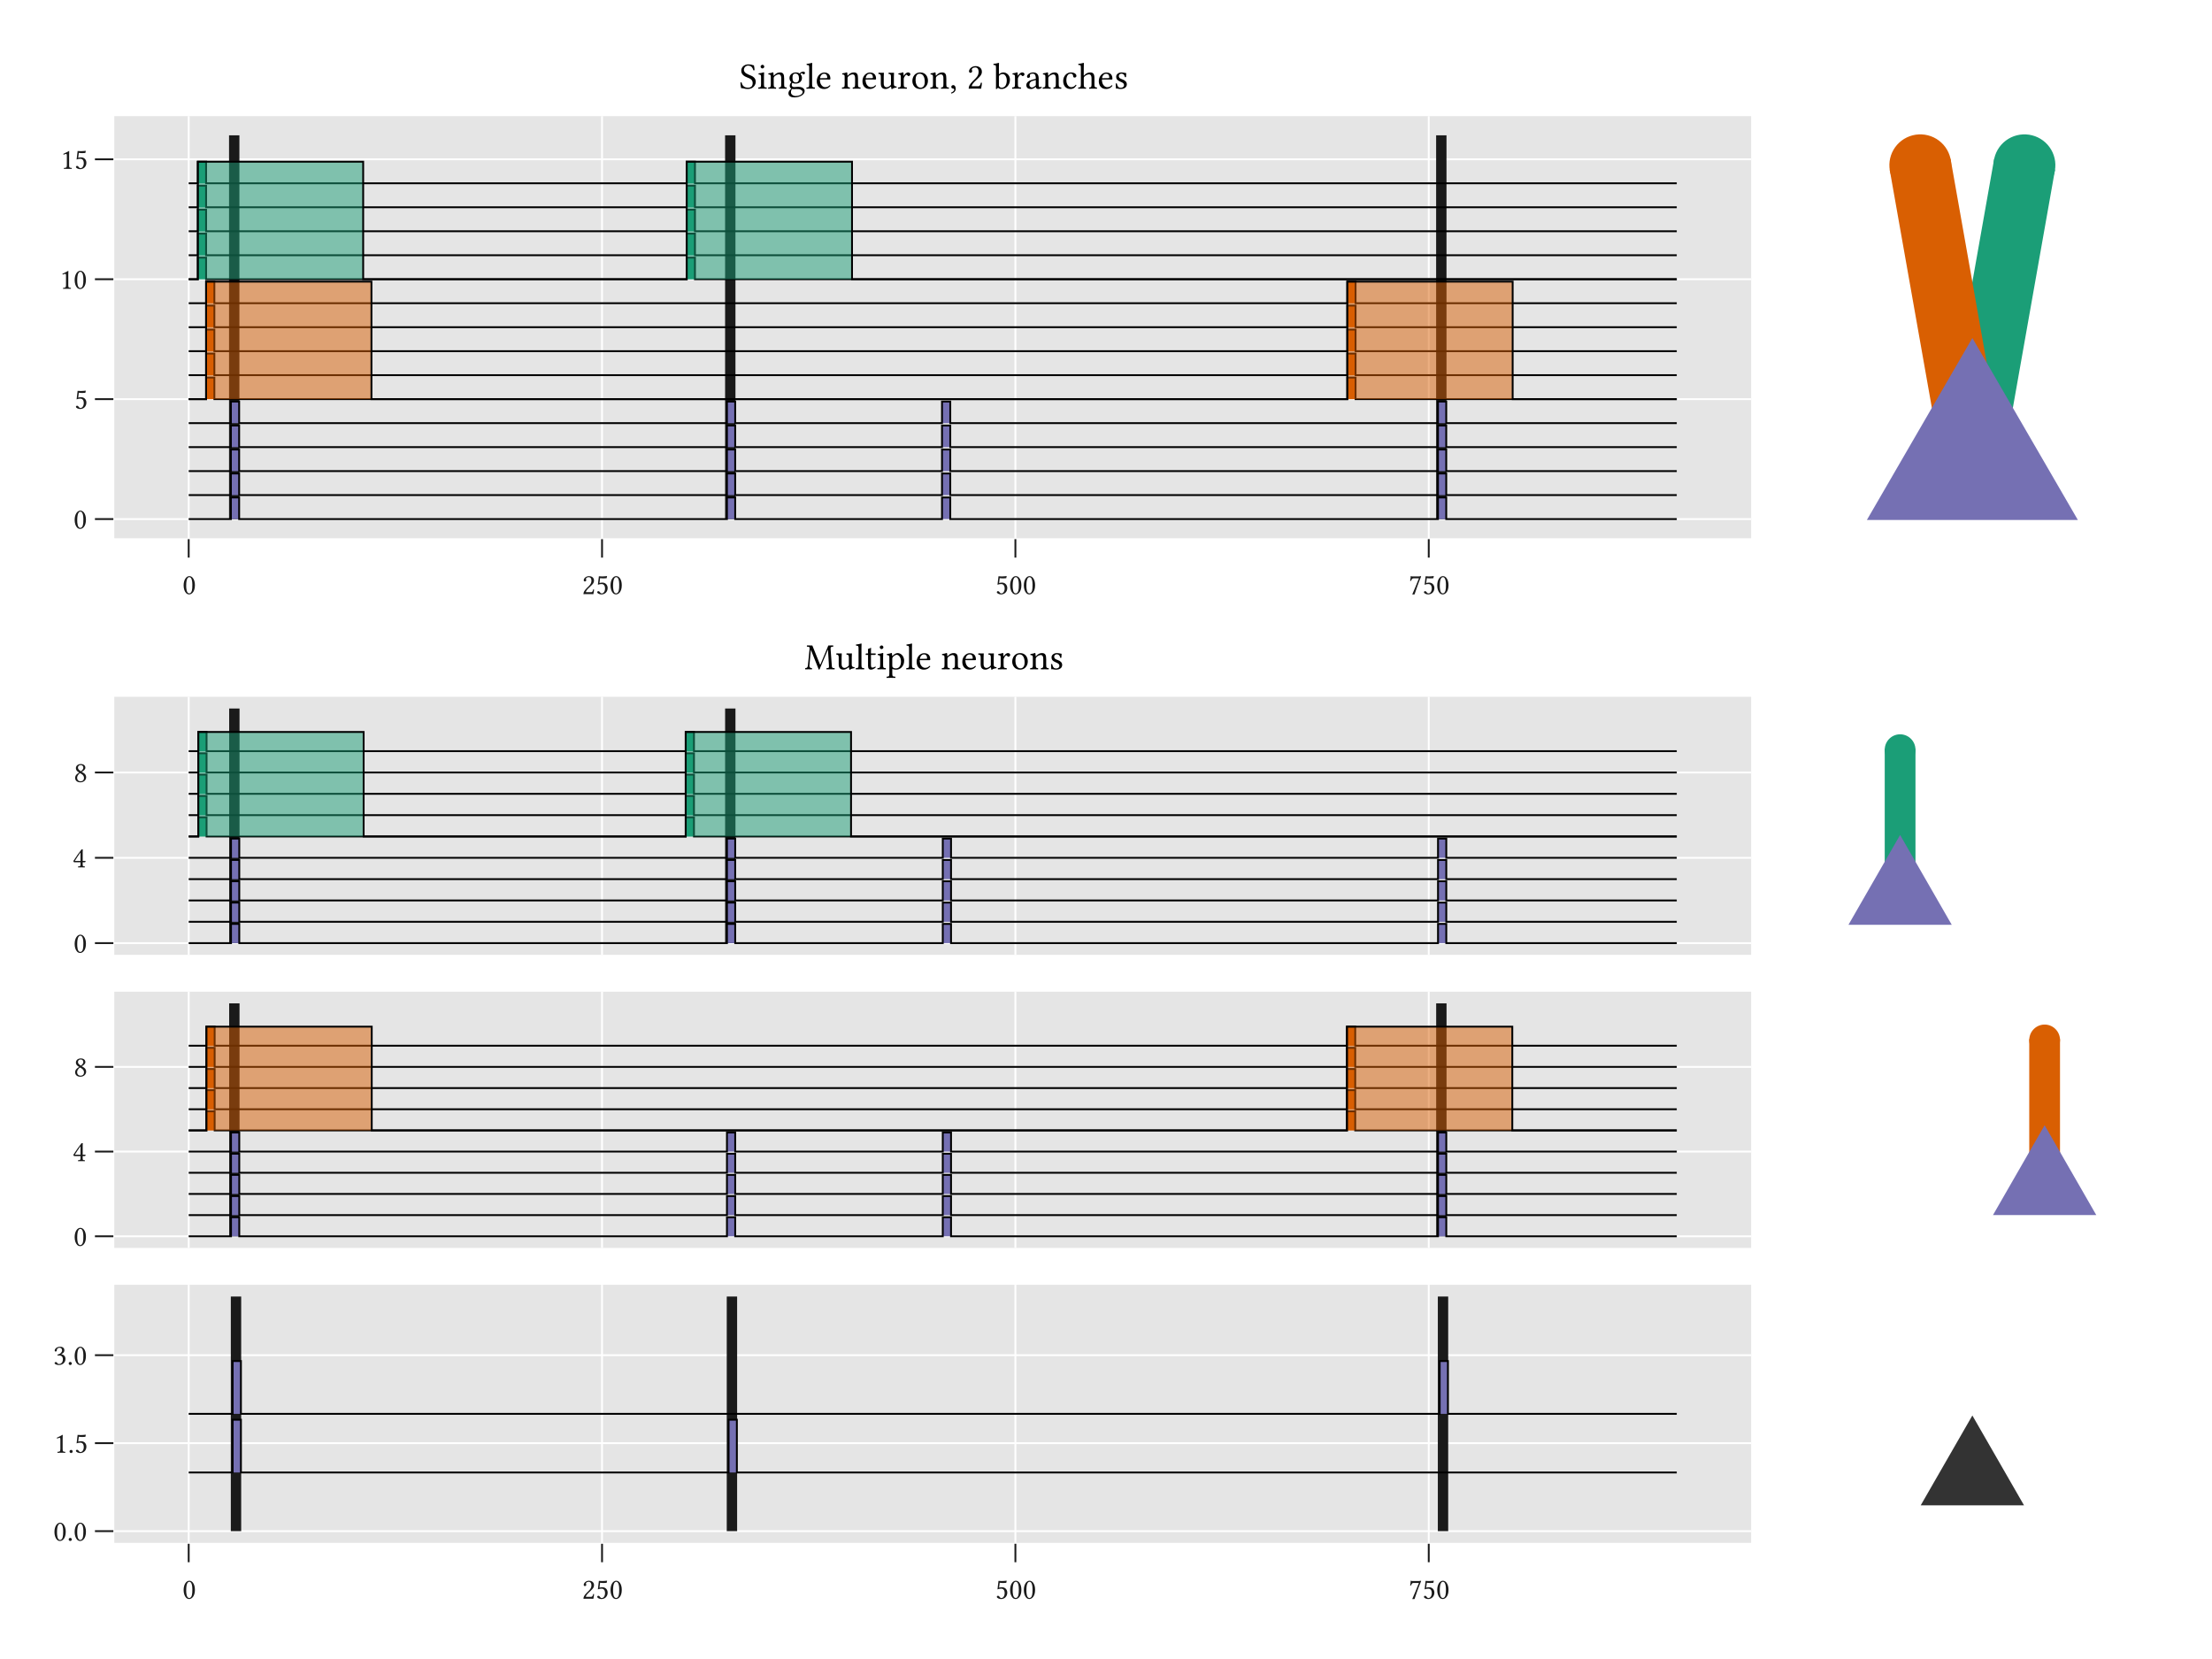 <?xml version="1.0" encoding="UTF-8"?>
<svg xmlns="http://www.w3.org/2000/svg" xmlns:xlink="http://www.w3.org/1999/xlink" width="1200pt" height="900pt" viewBox="0 0 1200 900" version="1.1">
<defs>
<g>
<symbol overflow="visible" id="glyph0-0">
<path style="stroke:none;" d="M 0.797 -9.641 L 3.516 -5.578 L 0.797 -1.516 Z M 1.281 -0.797 L 4 -4.859 L 6.719 -0.797 Z M 4.484 -5.578 L 7.203 -9.641 L 7.203 -1.516 Z M 4 -6.297 L 1.281 -10.359 L 6.719 -10.359 Z M 0 0 L 8 0 L 8 -11.172 L 0 -11.172 Z M 0 0 "/>
</symbol>
<symbol overflow="visible" id="glyph0-1">
<path style="stroke:none;" d="M 3.719 -9.203 C 3.984 -9.203 4.234 -9.109 4.438 -8.922 C 4.922 -8.516 5.359 -7.297 5.359 -5.156 C 5.359 -3.688 5.312 -2.672 5.094 -1.859 C 4.734 -0.547 3.953 -0.406 3.656 -0.406 C 2.172 -0.406 2.016 -3.141 2.016 -4.531 C 2.016 -8.469 2.984 -9.203 3.719 -9.203 Z M 3.641 0.156 C 4.875 0.156 6.75 -1.094 6.75 -4.844 C 6.75 -6.438 6.375 -7.797 5.656 -8.719 C 5.234 -9.266 4.578 -9.766 3.719 -9.766 C 2.125 -9.766 0.625 -7.875 0.625 -4.703 C 0.625 -2.984 1.141 -1.375 2.016 -0.516 C 2.484 -0.047 3.031 0.156 3.641 0.156 Z M 3.641 0.156 "/>
</symbol>
<symbol overflow="visible" id="glyph0-2">
<path style="stroke:none;" d="M 0.969 -7.484 C 0.969 -7.156 1.281 -6.859 1.609 -6.859 C 1.891 -6.859 2.375 -7.141 2.375 -7.5 C 2.375 -7.625 2.344 -7.734 2.297 -7.844 C 2.266 -7.953 2.172 -8.094 2.172 -8.219 C 2.172 -8.625 2.594 -9.203 3.766 -9.203 C 4.344 -9.203 5.156 -8.797 5.156 -7.266 C 5.156 -6.234 4.781 -5.406 3.844 -4.453 L 2.656 -3.281 C 1.094 -1.688 0.828 -0.906 0.828 0.031 C 0.828 0.031 1.641 0 2.156 0 L 4.953 0 C 5.469 0 6.203 0.031 6.203 0.031 C 6.422 -0.812 6.578 -2.016 6.594 -2.5 C 6.5 -2.578 6.281 -2.609 6.125 -2.578 C 5.859 -1.438 5.578 -1.047 5.016 -1.047 L 2.156 -1.047 C 2.156 -1.812 3.266 -2.891 3.344 -2.969 L 4.953 -4.531 C 5.875 -5.406 6.562 -6.109 6.562 -7.328 C 6.562 -9.062 5.156 -9.766 3.859 -9.766 C 2.078 -9.766 0.969 -8.453 0.969 -7.484 Z M 0.969 -7.484 "/>
</symbol>
<symbol overflow="visible" id="glyph0-3">
<path style="stroke:none;" d="M 5.109 -3.031 C 5.109 -1.5 4.297 -0.391 3.344 -0.391 C 2.734 -0.391 2.531 -0.781 2.281 -1.109 C 2.078 -1.375 1.812 -1.609 1.469 -1.609 C 1.172 -1.609 0.859 -1.344 0.859 -1.031 C 0.859 -0.375 2.219 0.172 3.141 0.172 C 5.125 0.172 6.531 -1.297 6.531 -3.312 C 6.531 -4.859 5.453 -6.25 3.656 -6.25 C 2.969 -6.25 2.391 -6.109 2.094 -6 L 2.422 -8.672 C 3.016 -8.609 3.516 -8.531 4.281 -8.531 C 4.766 -8.531 5.312 -8.562 5.969 -8.625 L 6.219 -9.719 L 6.109 -9.781 C 5.203 -9.688 4.344 -9.594 3.484 -9.594 C 2.891 -9.594 2.312 -9.625 1.766 -9.688 L 1.219 -5.078 C 2.062 -5.391 2.672 -5.453 3.25 -5.453 C 4.281 -5.453 5.109 -4.766 5.109 -3.031 Z M 5.109 -3.031 "/>
</symbol>
<symbol overflow="visible" id="glyph0-4">
<path style="stroke:none;" d="M 2.719 -8.562 L 5.578 -8.562 C 4.344 -5.453 3.078 -2.344 1.984 0.094 L 2.109 0.203 L 3.203 0.156 C 4.109 -2.562 4.984 -5.219 6.781 -9.578 L 6.531 -9.781 C 6.25 -9.703 5.906 -9.594 5.297 -9.594 L 2 -9.594 C 1.453 -9.594 1.484 -9.766 1.203 -9.828 C 1.156 -9.828 1.141 -9.828 1.141 -9.781 C 1.125 -9.016 0.938 -8.047 0.812 -7.219 C 0.969 -7.156 1.156 -7.141 1.328 -7.172 C 1.688 -8.453 2.203 -8.562 2.719 -8.562 Z M 2.719 -8.562 "/>
</symbol>
<symbol overflow="visible" id="glyph0-5">
<path style="stroke:none;" d="M 4.609 -1.953 L 4.609 -7.5 C 4.609 -8.469 4.625 -9.438 4.656 -9.641 C 4.656 -9.719 4.609 -9.734 4.562 -9.734 C 3.656 -9.172 2.828 -8.781 1.422 -8.125 C 1.438 -7.938 1.516 -7.797 1.656 -7.703 C 2.391 -8 2.75 -8.094 3.062 -8.094 C 3.312 -8.094 3.375 -7.719 3.375 -7.172 L 3.375 -1.953 C 3.375 -0.625 2.938 -0.547 1.828 -0.5 C 1.734 -0.406 1.734 -0.062 1.828 0.031 C 2.609 0.016 3.172 0 4.047 0 C 4.797 0 5.203 0.016 6 0.031 C 6.094 -0.062 6.094 -0.406 6 -0.5 C 4.875 -0.547 4.609 -0.625 4.609 -1.953 Z M 4.609 -1.953 "/>
</symbol>
<symbol overflow="visible" id="glyph0-6">
<path style="stroke:none;" d="M 4.344 -8.109 L 4.344 -3.5 L 1.281 -3.5 C 2.094 -4.812 3.234 -6.594 4.344 -8.109 Z M 6.875 -3.5 L 5.547 -3.5 L 5.547 -8.172 C 5.547 -8.969 5.547 -9.594 5.578 -9.734 L 5.547 -9.766 L 5.047 -9.766 C 4.922 -9.766 4.828 -9.641 4.781 -9.578 C 3.781 -8.344 1.906 -5.719 0.453 -3.422 C 0.5 -3.188 0.594 -2.75 1.078 -2.75 L 4.344 -2.75 L 4.344 -1.281 C 4.344 -0.547 3.734 -0.547 3.047 -0.5 C 2.938 -0.406 2.938 -0.062 3.047 0.031 C 3.547 0.016 4.188 0 4.922 0 C 5.547 0 6.156 0.016 6.672 0.031 C 6.766 -0.062 6.766 -0.406 6.672 -0.5 C 5.891 -0.562 5.547 -0.531 5.547 -1.281 L 5.547 -2.75 L 6.656 -2.75 C 6.875 -2.75 7.125 -3.062 7.125 -3.25 C 7.125 -3.406 7.062 -3.5 6.875 -3.5 Z M 6.875 -3.5 "/>
</symbol>
<symbol overflow="visible" id="glyph0-7">
<path style="stroke:none;" d="M 3.75 -9.203 C 4.781 -9.203 5.172 -8.516 5.172 -7.781 C 5.172 -6.906 4.312 -6.188 3.891 -5.875 L 3.391 -6.172 C 2.391 -6.828 2.266 -7.359 2.266 -7.859 C 2.266 -8.594 2.781 -9.203 3.75 -9.203 Z M 6.281 -7.766 C 6.281 -8.906 5.391 -9.766 3.828 -9.766 C 2.188 -9.766 1.141 -8.781 1.141 -7.547 C 1.141 -6.656 1.562 -6 2.547 -5.391 L 2.938 -5.141 C 2.484 -4.875 2.062 -4.609 1.656 -4.25 C 1.016 -3.688 0.734 -2.953 0.734 -2.344 C 0.734 -0.703 1.891 0.156 3.578 0.156 C 5.688 0.156 6.703 -1.375 6.703 -2.594 C 6.703 -3.516 6.297 -4.312 5.453 -4.844 L 4.312 -5.531 C 5.078 -5.906 6.281 -6.734 6.281 -7.766 Z M 3.609 -0.406 C 2.891 -0.406 1.812 -0.891 1.812 -2.344 C 1.812 -2.812 2.016 -3.938 3.391 -4.844 L 4.141 -4.406 C 5.141 -3.797 5.531 -3.047 5.531 -2.266 C 5.531 -0.672 4.344 -0.406 3.609 -0.406 Z M 3.609 -0.406 "/>
</symbol>
<symbol overflow="visible" id="glyph0-8">
<path style="stroke:none;" d="M 0.906 -0.688 C 0.906 -0.219 1.297 0.156 1.766 0.156 C 2.219 0.156 2.609 -0.219 2.609 -0.688 C 2.609 -1.156 2.219 -1.531 1.766 -1.531 C 1.297 -1.531 0.906 -1.156 0.906 -0.688 Z M 0.906 -0.688 "/>
</symbol>
<symbol overflow="visible" id="glyph0-9">
<path style="stroke:none;" d="M 3.438 -9.203 C 4.125 -9.203 4.766 -8.781 4.766 -7.75 C 4.766 -6.938 3.844 -5.734 2.25 -5.5 L 2.344 -4.984 C 2.609 -5.031 2.891 -5.031 3.109 -5.031 C 4.016 -5.031 5.203 -4.766 5.203 -2.953 C 5.203 -0.828 3.781 -0.406 3.219 -0.406 C 2.406 -0.406 2.25 -0.766 2.062 -1.062 C 1.906 -1.281 1.703 -1.469 1.375 -1.469 C 1.047 -1.469 0.703 -1.172 0.703 -0.906 C 0.703 -0.266 2.047 0.156 3.016 0.156 C 4.906 0.156 6.609 -1.078 6.609 -3.188 C 6.609 -4.922 5.297 -5.547 4.359 -5.719 L 4.344 -5.75 C 5.641 -6.359 6.016 -7.031 6.016 -7.859 C 6.016 -8.344 5.906 -8.734 5.516 -9.141 C 5.172 -9.484 4.609 -9.766 3.781 -9.766 C 1.422 -9.766 0.75 -8.219 0.75 -7.703 C 0.75 -7.469 0.906 -7.156 1.297 -7.156 C 1.859 -7.156 1.922 -7.688 1.922 -7.984 C 1.922 -9.016 3.031 -9.203 3.438 -9.203 Z M 3.438 -9.203 "/>
</symbol>
<symbol overflow="visible" id="glyph1-0">
<path style="stroke:none;" d="M 1 -12.062 L 4.406 -6.984 L 1 -1.906 Z M 1.594 -1 L 5 -6.078 L 8.406 -1 Z M 5.594 -6.984 L 9 -12.062 L 9 -1.906 Z M 5 -7.875 L 1.594 -12.938 L 8.406 -12.938 Z M 0 0 L 10 0 L 10 -13.953 L 0 -13.953 Z M 0 0 "/>
</symbol>
<symbol overflow="visible" id="glyph1-1">
<path style="stroke:none;" d="M 7.875 -12.625 C 6.719 -12.781 6.781 -13.156 4.812 -13.156 C 2.797 -13.156 1.016 -11.812 1.016 -9.703 C 1.016 -7.578 2.734 -6.625 4.5 -5.953 C 5.719 -5.484 7.203 -4.922 7.203 -2.984 C 7.203 -1.359 6.281 -0.516 4.703 -0.516 C 2.812 -0.516 1.625 -1.359 1.188 -3.359 C 0.938 -3.438 0.719 -3.406 0.547 -3.297 C 0.625 -1.766 0.703 -1.234 0.938 -0.266 C 2.203 -0.266 2.734 0.203 4.516 0.203 C 5.438 0.203 6.297 -0.016 7 -0.438 C 8.141 -1.156 8.875 -2.406 8.875 -3.688 C 8.875 -5.797 7.266 -6.734 5.625 -7.344 C 4.438 -7.797 2.438 -8.547 2.438 -10.234 C 2.438 -11.359 3.453 -12.484 4.625 -12.484 C 6.578 -12.484 7.203 -11.234 7.594 -9.922 C 7.797 -9.875 8.062 -9.906 8.234 -10.047 C 8.188 -11 8.094 -11.562 7.875 -12.625 Z M 7.875 -12.625 "/>
</symbol>
<symbol overflow="visible" id="glyph1-2">
<path style="stroke:none;" d="M 1.797 -11.984 C 1.797 -11.453 2.281 -10.938 2.766 -10.938 C 3.312 -10.938 3.797 -11.453 3.797 -11.906 C 3.797 -12.375 3.375 -12.938 2.844 -12.938 C 2.359 -12.938 1.797 -12.453 1.797 -11.984 Z M 3.625 -2.438 L 3.625 -6.422 C 3.625 -7.422 3.703 -8.703 3.703 -8.703 C 3.703 -8.781 3.594 -8.844 3.438 -8.844 C 2.859 -8.625 2.078 -8.438 0.703 -8.266 C 0.656 -8.141 0.703 -7.812 0.734 -7.703 C 1.812 -7.578 2.047 -7.484 2.047 -6.344 L 2.047 -2.438 C 2.047 -0.781 1.812 -0.719 0.594 -0.625 C 0.484 -0.5 0.484 -0.078 0.594 0.047 C 1.266 0.016 2.047 0 2.844 0 C 3.641 0 4.406 0.016 5.062 0.047 C 5.188 -0.078 5.188 -0.5 5.062 -0.625 C 3.844 -0.703 3.625 -0.781 3.625 -2.438 Z M 3.625 -2.438 "/>
</symbol>
<symbol overflow="visible" id="glyph1-3">
<path style="stroke:none;" d="M 3.688 -7.156 C 3.547 -7.016 3.438 -6.953 3.438 -7.156 C 3.422 -7.703 3.359 -8.453 3.281 -8.688 C 3.219 -8.766 3.203 -8.844 3.047 -8.844 C 2.484 -8.625 1.953 -8.438 0.578 -8.266 C 0.547 -8.141 0.578 -7.812 0.625 -7.703 C 1.703 -7.594 1.922 -7.5 1.922 -6.344 L 1.922 -2.438 C 1.922 -0.797 1.719 -0.719 0.516 -0.625 C 0.406 -0.5 0.406 -0.078 0.516 0.047 C 1.125 0.016 1.922 0 2.719 0 C 3.516 0 4.125 0.016 4.719 0.047 C 4.844 -0.078 4.844 -0.5 4.719 -0.625 C 3.703 -0.719 3.5 -0.797 3.5 -2.438 L 3.5 -5.719 C 3.5 -6.141 3.688 -6.375 3.844 -6.562 C 4.594 -7.297 5.5 -7.734 6.281 -7.734 C 6.688 -7.734 7.094 -7.484 7.344 -7.016 C 7.547 -6.625 7.578 -6.078 7.578 -5.484 L 7.578 -2.438 C 7.578 -0.797 7.375 -0.719 6.344 -0.625 C 6.234 -0.5 6.234 -0.078 6.344 0.047 C 6.938 0.016 7.578 0 8.375 0 C 9.188 0 9.906 0.016 10.5 0.047 C 10.594 -0.078 10.594 -0.5 10.5 -0.625 C 9.375 -0.719 9.156 -0.797 9.156 -2.438 L 9.156 -5.422 C 9.156 -6.516 9.078 -7.484 8.625 -8.094 C 8.281 -8.547 7.656 -8.781 6.953 -8.781 C 5.984 -8.781 4.859 -8.516 3.688 -7.156 Z M 3.688 -7.156 "/>
</symbol>
<symbol overflow="visible" id="glyph1-4">
<path style="stroke:none;" d="M 6.375 -5.578 C 6.375 -3.719 5.438 -3.344 4.703 -3.344 C 3.016 -3.344 2.844 -4.766 2.844 -6.047 C 2.844 -7.438 3.344 -8.156 4.438 -8.156 C 5.703 -8.156 6.375 -7.234 6.375 -5.578 Z M 2.641 0.203 C 2.859 0.266 3.188 0.297 3.438 0.297 C 4.062 0.297 4.625 0.234 4.906 0.234 C 5.906 0.234 6.734 0.266 7.312 0.578 C 8.094 1.016 8.344 1.297 8.344 1.812 C 8.344 3.266 6.219 4.016 4.422 4.016 C 3.703 4.016 2.016 3.438 2.016 2.078 C 2.016 1.406 2.062 0.906 2.641 0.203 Z M 8.875 -7.734 C 9.266 -7.734 9.625 -8.094 9.625 -8.5 C 9.625 -8.922 9.234 -9.234 8.703 -9.234 C 8.188 -9.234 7.219 -8.906 6.703 -8.219 C 6.453 -8.375 5.797 -8.781 4.625 -8.781 C 2.844 -8.781 1.203 -7.578 1.203 -5.734 C 1.203 -4.656 1.688 -4.047 2.234 -3.5 C 1.688 -3.016 1.359 -2.156 1.359 -1.484 C 1.359 -0.766 1.766 -0.203 2.281 0.062 C 1.203 0.703 0.641 1.625 0.641 2.484 C 0.641 4.219 2.281 4.766 3.812 4.766 C 6.516 4.766 9.438 3.453 9.438 1.297 C 9.438 0.656 9.141 0.156 8.562 -0.312 C 7.781 -0.953 6.375 -0.984 5.641 -0.984 C 5.281 -0.984 4.781 -0.938 4.297 -0.875 C 4 -0.859 3.797 -0.844 3.703 -0.844 C 3.125 -0.844 2.422 -1.125 2.422 -1.984 C 2.422 -2.375 2.547 -2.797 2.781 -3.141 C 3.266 -2.859 3.812 -2.719 4.594 -2.719 C 6.359 -2.719 7.984 -3.812 7.984 -5.781 C 7.984 -6.719 7.703 -7.266 7.125 -7.859 C 7.266 -8.062 7.656 -8.344 7.922 -8.344 C 8.062 -8.344 8.203 -8.281 8.312 -8.094 C 8.406 -7.938 8.656 -7.734 8.875 -7.734 Z M 8.875 -7.734 "/>
</symbol>
<symbol overflow="visible" id="glyph1-5">
<path style="stroke:none;" d="M 1.906 -2.438 C 1.906 -0.781 1.688 -0.688 0.453 -0.625 C 0.344 -0.5 0.344 -0.078 0.453 0.047 C 1.156 0.016 1.906 0 2.703 0 C 3.5 0 4.266 0.016 4.922 0.047 C 5.047 -0.078 5.047 -0.5 4.922 -0.625 C 3.703 -0.688 3.484 -0.781 3.484 -2.438 L 3.484 -11.656 C 3.484 -12.953 3.562 -13.766 3.562 -13.766 C 3.562 -13.906 3.484 -13.953 3.297 -13.953 C 2.797 -13.766 1.297 -13.484 0.5 -13.422 C 0.453 -13.266 0.5 -12.938 0.625 -12.812 C 1.781 -12.734 1.906 -12.688 1.906 -11.188 Z M 1.906 -2.438 "/>
</symbol>
<symbol overflow="visible" id="glyph1-6">
<path style="stroke:none;" d="M 2.484 -5.641 C 2.859 -7.906 4.266 -8.078 4.734 -8.078 C 5.5 -8.078 6.406 -7.656 6.406 -5.984 C 6.406 -5.797 6.312 -5.703 6.094 -5.703 Z M 7.719 -1.859 C 6.984 -1.094 6.406 -0.781 5.234 -0.781 C 4.516 -0.781 3.688 -1.203 3.062 -2.219 C 2.656 -2.875 2.422 -3.797 2.422 -4.953 L 7.734 -4.922 C 7.984 -4.922 8.125 -5.047 8.125 -5.266 C 8.125 -6.938 7.516 -8.734 4.734 -8.734 C 3 -8.734 0.734 -7.078 0.734 -4.047 C 0.734 -2.922 1.016 -1.844 1.688 -1.078 C 2.359 -0.281 3.297 0.203 4.734 0.203 C 6.266 0.203 7.344 -0.5 8.141 -1.547 C 8.078 -1.734 7.953 -1.844 7.719 -1.859 Z M 7.719 -1.859 "/>
</symbol>
<symbol overflow="visible" id="glyph1-7">
<path style="stroke:none;" d=""/>
</symbol>
<symbol overflow="visible" id="glyph1-8">
<path style="stroke:none;" d="M 4.344 0.203 C 5.125 0.203 6.062 -0.203 7.047 -1 C 7.141 -1.078 7.312 -1.125 7.344 -0.984 C 7.375 -0.453 7.562 0.203 7.562 0.203 C 7.719 0.266 7.797 0.266 7.938 0.203 C 8.375 -0.156 9.078 -0.453 10.297 -0.594 C 10.422 -0.719 10.422 -1.016 10.297 -1.141 C 9.016 -1.234 8.844 -1.625 8.844 -2.594 L 8.844 -6.438 C 8.844 -7.047 8.922 -8.5 8.922 -8.5 C 8.922 -8.562 8.859 -8.625 8.766 -8.625 C 8.656 -8.594 8.359 -8.578 8.062 -8.578 C 7.422 -8.578 6.703 -8.594 6.016 -8.625 C 5.906 -8.5 5.906 -8.078 6.016 -7.953 C 7 -7.906 7.266 -7.656 7.266 -6.344 L 7.266 -2.484 C 7.266 -2.094 7.219 -1.938 6.938 -1.703 C 6.203 -1.062 5.438 -0.734 4.938 -0.734 C 4.344 -0.734 3.344 -1.016 3.344 -2.797 L 3.344 -6.438 C 3.344 -7.047 3.422 -8.5 3.422 -8.5 C 3.422 -8.562 3.359 -8.625 3.266 -8.625 C 3.156 -8.594 2.859 -8.578 2.562 -8.578 C 1.922 -8.578 1.203 -8.594 0.516 -8.625 C 0.406 -8.5 0.406 -8.078 0.516 -7.953 C 1.484 -7.875 1.766 -7.656 1.766 -6.359 L 1.766 -2.516 C 1.766 -1.141 2.359 0.203 4.344 0.203 Z M 4.344 0.203 "/>
</symbol>
<symbol overflow="visible" id="glyph1-9">
<path style="stroke:none;" d="M 3.516 -7.156 C 3.484 -7.953 3.438 -8.453 3.359 -8.688 C 3.297 -8.766 3.281 -8.844 3.125 -8.844 C 2.562 -8.625 2.047 -8.438 0.656 -8.266 C 0.625 -8.141 0.656 -7.812 0.703 -7.703 C 1.781 -7.594 2 -7.5 2 -6.344 L 2 -2.438 C 2 -0.781 1.766 -0.703 0.516 -0.625 C 0.406 -0.5 0.406 -0.078 0.516 0.047 C 1.219 0.016 2 0 2.797 0 C 3.594 0 4.516 0.016 5.219 0.047 C 5.344 -0.078 5.344 -0.5 5.219 -0.625 C 3.812 -0.719 3.578 -0.781 3.578 -2.438 L 3.578 -5.219 C 3.578 -5.734 3.812 -6.203 4.062 -6.562 C 4.281 -6.875 4.734 -7.547 4.984 -7.547 C 5.156 -7.547 5.344 -7.484 5.484 -7.281 C 5.641 -7.078 5.859 -6.812 6.219 -6.812 C 6.703 -6.812 7.156 -7.312 7.156 -7.812 C 7.156 -8.203 6.797 -8.781 5.953 -8.781 C 5.016 -8.781 4.203 -7.906 3.734 -7.125 C 3.625 -6.906 3.516 -7.062 3.516 -7.156 Z M 3.516 -7.156 "/>
</symbol>
<symbol overflow="visible" id="glyph1-10">
<path style="stroke:none;" d="M 0.812 -4.094 C 0.812 -2.062 2.188 0.203 5.016 0.203 C 6.297 0.203 7.266 -0.234 7.938 -0.922 C 8.844 -1.781 9.266 -3.047 9.266 -4.281 C 9.266 -6.359 8.125 -8.781 5.062 -8.781 C 3.734 -8.781 2.641 -8.234 1.922 -7.375 C 1.203 -6.516 0.812 -5.359 0.812 -4.094 Z M 4.766 -8.078 C 6.484 -8.078 7.547 -6.516 7.547 -3.641 C 7.547 -1.125 6.234 -0.5 5.297 -0.5 C 3.219 -0.5 2.547 -3.016 2.547 -4.562 C 2.547 -6.297 2.953 -8.078 4.766 -8.078 Z M 4.766 -8.078 "/>
</symbol>
<symbol overflow="visible" id="glyph1-11">
<path style="stroke:none;" d="M 2.078 -1.906 C 1.453 -1.906 1.016 -1.484 1.016 -0.922 C 1.016 -0.281 1.547 -0.094 1.906 -0.047 C 2.281 0 2.625 0.125 2.625 0.578 C 2.625 1 1.906 1.922 0.859 2.188 C 0.859 2.375 0.906 2.516 1.047 2.656 C 2.234 2.438 3.406 1.484 3.406 0.078 C 3.406 -1.125 2.875 -1.906 2.078 -1.906 Z M 2.078 -1.906 "/>
</symbol>
<symbol overflow="visible" id="glyph1-12">
<path style="stroke:none;" d="M 1.219 -9.359 C 1.219 -8.938 1.594 -8.578 2.016 -8.578 C 2.359 -8.578 2.953 -8.922 2.953 -9.375 C 2.953 -9.547 2.922 -9.656 2.875 -9.797 C 2.844 -9.938 2.719 -10.125 2.719 -10.281 C 2.719 -10.781 3.234 -11.5 4.703 -11.5 C 5.422 -11.5 6.438 -11 6.438 -9.078 C 6.438 -7.797 5.984 -6.766 4.797 -5.562 L 3.312 -4.094 C 1.359 -2.094 1.047 -1.141 1.047 0.047 C 1.047 0.047 2.062 0 2.703 0 L 6.203 0 C 6.844 0 7.766 0.047 7.766 0.047 C 8.016 -1.016 8.219 -2.516 8.234 -3.125 C 8.125 -3.219 7.859 -3.266 7.656 -3.219 C 7.312 -1.797 6.984 -1.297 6.266 -1.297 L 2.703 -1.297 C 2.703 -2.266 4.078 -3.625 4.188 -3.719 L 6.203 -5.656 C 7.344 -6.766 8.203 -7.641 8.203 -9.156 C 8.203 -11.312 6.438 -12.203 4.812 -12.203 C 2.594 -12.203 1.219 -10.562 1.219 -9.359 Z M 1.219 -9.359 "/>
</symbol>
<symbol overflow="visible" id="glyph1-13">
<path style="stroke:none;" d="M 3.484 -7.266 C 4 -7.719 4.594 -7.906 5.188 -7.906 C 6.406 -7.906 7.406 -6.422 7.406 -4.484 C 7.406 -2.203 6.484 -0.484 4.578 -0.484 C 3.953 -0.484 3.547 -0.922 3.141 -1.422 L 3.141 -6.422 C 3.141 -6.844 3.219 -7.016 3.484 -7.266 Z M 3.344 -7.875 C 3.203 -7.766 3.141 -7.797 3.141 -7.984 L 3.141 -11.656 C 3.141 -12.953 3.219 -13.766 3.219 -13.766 C 3.219 -13.906 3.141 -13.953 2.953 -13.953 C 2.453 -13.766 0.953 -13.484 0.156 -13.422 C 0.125 -13.266 0.156 -12.938 0.281 -12.812 C 1.312 -12.766 1.562 -12.859 1.562 -11.188 L 1.562 -1.422 C 1.562 -0.641 1.547 -0.281 1.484 0 C 1.578 0.156 1.688 0.234 1.922 0.234 C 2.047 0.141 2.234 -0.062 2.375 -0.234 C 2.594 -0.484 2.719 -0.484 2.938 -0.281 C 3.375 0.094 3.984 0.203 4.703 0.203 C 6.734 0.203 9.125 -1.656 9.125 -4.844 C 9.125 -7.281 7.312 -8.781 5.578 -8.781 C 4.719 -8.781 3.953 -8.438 3.344 -7.875 Z M 3.344 -7.875 "/>
</symbol>
<symbol overflow="visible" id="glyph1-14">
<path style="stroke:none;" d="M 5.859 -4.656 L 5.859 -2.016 C 5.859 -1.766 5.734 -1.625 5.578 -1.5 C 5.062 -1.078 4.375 -0.625 3.812 -0.625 C 2.812 -0.625 2.375 -1.422 2.375 -2.047 C 2.375 -2.938 2.797 -3.859 4.281 -4.234 Z M 5.859 -0.953 C 5.984 -0.344 6.188 0.203 7.203 0.203 C 7.953 0.203 8.688 -0.141 9.094 -0.547 C 9.062 -0.781 8.984 -0.938 8.766 -1.078 C 8.594 -0.938 8.266 -0.766 8.016 -0.766 C 7.438 -0.766 7.422 -1.547 7.422 -2.453 L 7.422 -5.406 C 7.422 -8.234 5.859 -8.781 4.406 -8.781 C 2.766 -8.781 1.094 -7.703 1.094 -6.562 C 1.094 -6.078 1.344 -5.844 1.797 -5.844 C 2.375 -5.844 2.734 -6.266 2.734 -6.516 C 2.734 -6.656 2.719 -6.797 2.688 -6.875 C 2.656 -6.938 2.641 -7.062 2.641 -7.281 C 2.641 -7.906 3.484 -8.125 4.234 -8.125 C 4.922 -8.125 5.859 -7.781 5.859 -5.516 C 5.859 -5.375 5.797 -5.297 5.734 -5.281 L 4.016 -4.859 C 2.094 -4.375 0.719 -3.312 0.719 -1.953 C 0.719 -0.312 1.844 0.203 3.234 0.203 C 3.922 0.203 4.547 0.047 5.422 -0.641 L 5.812 -0.953 Z M 5.859 -0.953 "/>
</symbol>
<symbol overflow="visible" id="glyph1-15">
<path style="stroke:none;" d="M 7.953 -1.812 C 7.875 -2 7.719 -2.078 7.547 -2.094 C 6.859 -1.219 6 -0.781 5.141 -0.781 C 3.688 -0.781 2.453 -2.266 2.453 -4.594 C 2.453 -6.797 3.422 -8.125 4.734 -8.125 C 5.922 -8.125 6.078 -7.422 6.156 -6.719 C 6.219 -6.188 6.5 -6 6.922 -6 C 7.344 -6 7.906 -6.266 7.906 -6.875 C 7.906 -7.984 6.766 -8.781 4.844 -8.781 C 2.859 -8.781 0.734 -7 0.734 -4.156 C 0.734 -1.578 2.188 0.203 4.703 0.203 C 5.906 0.203 6.953 -0.188 7.953 -1.812 Z M 7.953 -1.812 "/>
</symbol>
<symbol overflow="visible" id="glyph1-16">
<path style="stroke:none;" d="M 3.344 -5.703 C 3.344 -6.141 3.516 -6.375 3.688 -6.562 C 4.438 -7.297 5.438 -7.734 6.234 -7.734 C 6.641 -7.734 7.062 -7.453 7.297 -7.016 C 7.5 -6.625 7.547 -6.078 7.547 -5.484 L 7.547 -2.438 C 7.547 -0.797 7.344 -0.719 6.297 -0.625 C 6.203 -0.5 6.203 -0.078 6.297 0.047 C 6.859 0.016 7.547 0 8.344 0 C 9.141 0 9.797 0.016 10.453 0.047 C 10.562 -0.078 10.562 -0.5 10.453 -0.625 C 9.344 -0.719 9.125 -0.797 9.125 -2.438 L 9.125 -5.422 C 9.125 -6.516 9.047 -7.484 8.578 -8.094 C 8.234 -8.547 7.625 -8.781 6.922 -8.781 C 5.922 -8.781 4.734 -8.516 3.516 -7.156 C 3.438 -7.078 3.312 -6.875 3.312 -7.156 L 3.344 -11.656 C 3.344 -12.953 3.422 -13.766 3.422 -13.766 C 3.422 -13.906 3.344 -13.953 3.156 -13.953 C 2.656 -13.766 1.156 -13.484 0.359 -13.422 C 0.312 -13.266 0.359 -12.938 0.484 -12.812 C 1.516 -12.766 1.766 -12.859 1.766 -11.188 L 1.766 -2.438 C 1.766 -0.781 1.516 -0.703 0.359 -0.625 C 0.234 -0.5 0.234 -0.078 0.359 0.047 C 1.016 0.016 1.766 0 2.562 0 C 3.312 0 3.953 0.016 4.516 0.047 C 4.641 -0.078 4.641 -0.5 4.516 -0.625 C 3.516 -0.703 3.344 -0.781 3.344 -2.438 Z M 3.344 -5.703 "/>
</symbol>
<symbol overflow="visible" id="glyph1-17">
<path style="stroke:none;" d="M 0.953 -2.766 C 1.047 -1.781 1.094 -0.844 1.094 0 C 1.297 -0.047 1.5 -0.062 1.594 -0.062 C 1.734 -0.062 1.859 -0.062 2 -0.016 C 2.547 0.125 3.078 0.203 3.812 0.203 C 4.938 0.203 7 -0.344 7 -2.312 C 7 -3.688 6.016 -4.484 4.656 -4.984 C 3.438 -5.422 2.656 -5.734 2.656 -6.844 C 2.656 -7.656 3.375 -8.125 4.062 -8.125 C 4.5 -8.125 5.656 -7.953 5.922 -6.266 C 6.047 -6.141 6.438 -6.156 6.562 -6.281 C 6.625 -7 6.656 -7.734 6.688 -8.406 C 6.062 -8.5 5.094 -8.781 4.062 -8.781 C 2.578 -8.781 1.234 -7.812 1.234 -6.547 C 1.234 -5.078 1.906 -4.453 3.438 -3.812 C 5.094 -3.141 5.484 -2.719 5.484 -1.859 C 5.484 -0.875 4.516 -0.453 3.781 -0.453 C 3 -0.453 2.562 -0.719 2.359 -0.938 C 1.922 -1.406 1.703 -2.281 1.578 -2.781 C 1.453 -2.906 1.078 -2.875 0.953 -2.766 Z M 0.953 -2.766 "/>
</symbol>
<symbol overflow="visible" id="glyph1-18">
<path style="stroke:none;" d="M 13.234 -2.312 C 13.344 -0.703 13.281 -0.688 11.984 -0.625 C 11.859 -0.5 11.859 -0.078 11.984 0.047 C 12.719 0.016 13.516 0 14.125 0 C 14.719 0 15.625 0.016 16.297 0.047 C 16.422 -0.078 16.422 -0.5 16.297 -0.625 C 14.938 -0.688 14.859 -0.766 14.766 -2.422 L 14.156 -10.844 C 14.078 -11.922 14.188 -12.203 15.547 -12.281 C 15.656 -12.406 15.656 -12.812 15.547 -12.938 L 12.922 -12.906 L 8.688 -2.766 C 8.594 -2.562 8.547 -2.484 8.5 -2.484 C 8.453 -2.484 8.406 -2.578 8.344 -2.734 L 4.234 -12.906 L 1.344 -12.938 C 1.219 -12.812 1.219 -12.406 1.344 -12.281 C 2.719 -12.203 2.844 -12.156 2.703 -10.656 L 1.875 -2.422 C 1.781 -1.219 1.547 -0.719 0.406 -0.625 C 0.281 -0.5 0.281 -0.078 0.406 0.047 C 1 0.016 1.641 0 2.125 0 C 2.594 0 3.406 0.016 4 0.047 C 4.125 -0.078 4.125 -0.5 4 -0.625 C 2.688 -0.719 2.562 -1.312 2.688 -2.453 L 3.438 -10.484 L 3.484 -10.484 L 7.625 -0.094 C 7.656 0.062 7.797 0.203 7.922 0.203 C 8.047 0.203 8.125 0.062 8.203 -0.094 L 12.703 -10.688 L 12.734 -10.688 Z M 13.234 -2.312 "/>
</symbol>
<symbol overflow="visible" id="glyph1-19">
<path style="stroke:none;" d="M 0.859 -8.578 C 0.578 -8.578 0.5 -8.344 0.5 -8.188 L 0.5 -7.922 C 0.5 -7.812 0.516 -7.797 0.594 -7.797 L 1.781 -7.797 L 1.781 -1.781 C 1.781 -0.359 2.406 0.203 3.312 0.203 C 4.234 0.203 5.234 -0.234 6.016 -1.125 C 5.984 -1.312 5.859 -1.438 5.656 -1.453 C 5.141 -1.062 4.547 -0.906 4.016 -0.906 C 3.484 -0.906 3.359 -1.5 3.359 -2.734 L 3.359 -7.797 L 5.438 -7.797 C 5.641 -7.797 5.922 -7.875 5.922 -8.062 L 5.922 -8.453 C 5.922 -8.547 5.859 -8.578 5.766 -8.578 L 3.359 -8.578 L 3.359 -9.359 C 3.359 -10.656 3.438 -11.453 3.438 -11.453 C 3.438 -11.578 3.375 -11.625 3.281 -11.625 C 3.188 -11.625 3.016 -11.547 2.844 -11.438 C 2.594 -11.312 2.406 -11.234 2.156 -11.156 C 1.922 -11.094 1.719 -11.016 1.719 -10.906 C 1.719 -10.656 1.781 -10.797 1.781 -8.578 Z M 0.859 -8.578 "/>
</symbol>
<symbol overflow="visible" id="glyph1-20">
<path style="stroke:none;" d="M 3.5 -6.625 C 4.016 -7.266 4.922 -7.859 5.516 -7.859 C 6.797 -7.859 7.906 -6.422 7.906 -4.156 C 7.906 -2.516 7.312 -0.484 5.078 -0.484 C 4.719 -0.484 4.016 -0.578 3.656 -0.906 C 3.234 -1.266 3.188 -1.359 3.188 -2.094 L 3.188 -5.734 C 3.188 -6.156 3.266 -6.312 3.5 -6.625 Z M 3.125 -7.359 C 3.078 -7.953 3.047 -8.453 2.953 -8.688 C 2.906 -8.766 2.875 -8.844 2.719 -8.844 C 2.156 -8.625 1.641 -8.438 0.266 -8.266 C 0.219 -8.141 0.266 -7.812 0.297 -7.703 C 1.375 -7.594 1.594 -7.5 1.594 -6.344 L 1.594 2.203 C 1.594 3.859 1.375 3.953 0.156 4.016 C 0.047 4.141 0.047 4.562 0.156 4.688 C 0.859 4.656 1.594 4.641 2.406 4.641 C 3.203 4.641 4.156 4.656 4.812 4.688 C 4.938 4.562 4.938 4.141 4.812 4.016 C 3.406 3.938 3.188 3.859 3.188 2.203 L 3.188 0.047 C 3.188 -0.219 3.234 -0.188 3.453 -0.094 C 3.938 0.094 4.562 0.203 5.203 0.203 C 6.312 0.203 7.312 -0.141 8.141 -0.922 C 9.078 -1.844 9.625 -3.078 9.625 -4.703 C 9.625 -6.812 8.125 -8.781 6.078 -8.781 C 5.141 -8.781 4.125 -8.156 3.344 -7.281 C 3.219 -7.141 3.125 -7.156 3.125 -7.359 Z M 3.125 -7.359 "/>
</symbol>
</g>
<clipPath id="clip1">
  <path d="M 1067 63 L 1129 63 L 1129 120 L 1067 120 Z M 1067 63 "/>
</clipPath>
<clipPath id="clip2">
  <path d="M 1011 63 L 1073 63 L 1073 120 L 1011 120 Z M 1011 63 "/>
</clipPath>
<clipPath id="clip3">
  <path d="M 1008 170 L 1132 170 L 1132 292 L 1008 292 Z M 1008 170 "/>
</clipPath>
<clipPath id="clip4">
  <path d="M 997 439 L 1073 439 L 1073 516 L 997 516 Z M 997 439 "/>
</clipPath>
<clipPath id="clip5">
  <path d="M 1067 597 L 1143 597 L 1143 673 L 1067 673 Z M 1067 597 "/>
</clipPath>
</defs>
<g id="surface1184">
<rect x="0" y="0" width="1200" height="900" style="fill:rgb(100%,100%,100%);fill-opacity:1;stroke:none;"/>
<path style=" stroke:none;fill-rule:nonzero;fill:rgb(89.804%,89.804%,89.804%);fill-opacity:1;" d="M 62 292 L 950 292 L 950 63 L 62 63 Z M 62 292 "/>
<path style=" stroke:none;fill-rule:nonzero;fill:rgb(89.804%,89.804%,89.804%);fill-opacity:1;" d="M 62 518 L 950 518 L 950 378 L 62 378 Z M 62 518 "/>
<path style=" stroke:none;fill-rule:nonzero;fill:rgb(89.804%,89.804%,89.804%);fill-opacity:1;" d="M 62 677 L 950 677 L 950 538 L 62 538 Z M 62 677 "/>
<path style=" stroke:none;fill-rule:nonzero;fill:rgb(89.804%,89.804%,89.804%);fill-opacity:1;" d="M 62 837 L 950 837 L 950 697 L 62 697 Z M 62 837 "/>
<path style="fill:none;stroke-width:1;stroke-linecap:butt;stroke-linejoin:miter;stroke:rgb(100%,100%,100%);stroke-opacity:1;stroke-miterlimit:10;" d="M 102.363 292 L 102.363 63 M 326.605 292 L 326.605 63 M 550.848 292 L 550.848 63 M 775.09 292 L 775.09 63 "/>
<path style="fill:none;stroke-width:1;stroke-linecap:butt;stroke-linejoin:miter;stroke:rgb(100%,100%,100%);stroke-opacity:1;stroke-miterlimit:10;" d="M 62 281.59 L 950 281.59 M 62 216.535 L 950 216.535 M 62 151.477 L 950 151.477 M 62 86.422 L 950 86.422 "/>
<path style="fill:none;stroke-width:1;stroke-linecap:butt;stroke-linejoin:miter;stroke:rgb(100%,100%,100%);stroke-opacity:1;stroke-miterlimit:10;" d="M 102.363 518 L 102.363 378 M 326.605 518 L 326.605 378 M 550.848 518 L 550.848 378 M 775.09 518 L 775.09 378 "/>
<path style="fill:none;stroke-width:1;stroke-linecap:butt;stroke-linejoin:miter;stroke:rgb(100%,100%,100%);stroke-opacity:1;stroke-miterlimit:10;" d="M 62 511.637 L 950 511.637 M 62 465.355 L 950 465.355 M 62 419.074 L 950 419.074 "/>
<path style="fill:none;stroke-width:1;stroke-linecap:butt;stroke-linejoin:miter;stroke:rgb(100%,100%,100%);stroke-opacity:1;stroke-miterlimit:10;" d="M 102.363 677 L 102.363 538 M 326.605 677 L 326.605 538 M 550.848 677 L 550.848 538 M 775.09 677 L 775.09 538 "/>
<path style="fill:none;stroke-width:1;stroke-linecap:butt;stroke-linejoin:miter;stroke:rgb(100%,100%,100%);stroke-opacity:1;stroke-miterlimit:10;" d="M 62 670.684 L 950 670.684 M 62 624.73 L 950 624.73 M 62 578.781 L 950 578.781 "/>
<path style="fill:none;stroke-width:1;stroke-linecap:butt;stroke-linejoin:miter;stroke:rgb(100%,100%,100%);stroke-opacity:1;stroke-miterlimit:10;" d="M 102.363 837 L 102.363 697 M 326.605 837 L 326.605 697 M 550.848 837 L 550.848 697 M 775.09 837 L 775.09 697 "/>
<path style="fill:none;stroke-width:1;stroke-linecap:butt;stroke-linejoin:miter;stroke:rgb(100%,100%,100%);stroke-opacity:1;stroke-miterlimit:10;" d="M 62 830.637 L 950 830.637 M 62 782.91 L 950 782.91 M 62 735.184 L 950 735.184 "/>
<g style="fill:rgb(10.196%,10.196%,10.196%);fill-opacity:1;">
  <use xlink:href="#glyph0-1" x="98.988" y="322.305"/>
</g>
<g style="fill:rgb(10.196%,10.196%,10.196%);fill-opacity:1;">
  <use xlink:href="#glyph0-2" x="315.688" y="322.305"/>
</g>
<g style="fill:rgb(10.196%,10.196%,10.196%);fill-opacity:1;">
  <use xlink:href="#glyph0-3" x="323.125" y="322.305"/>
</g>
<g style="fill:rgb(10.196%,10.196%,10.196%);fill-opacity:1;">
  <use xlink:href="#glyph0-1" x="330.566" y="322.305"/>
</g>
<g style="fill:rgb(10.196%,10.196%,10.196%);fill-opacity:1;">
  <use xlink:href="#glyph0-3" x="539.914" y="322.305"/>
</g>
<g style="fill:rgb(10.196%,10.196%,10.196%);fill-opacity:1;">
  <use xlink:href="#glyph0-1" x="547.352" y="322.305"/>
</g>
<g style="fill:rgb(10.196%,10.196%,10.196%);fill-opacity:1;">
  <use xlink:href="#glyph0-1" x="554.793" y="322.305"/>
</g>
<g style="fill:rgb(10.196%,10.196%,10.196%);fill-opacity:1;">
  <use xlink:href="#glyph0-4" x="764.18" y="322.305"/>
</g>
<g style="fill:rgb(10.196%,10.196%,10.196%);fill-opacity:1;">
  <use xlink:href="#glyph0-3" x="771.617" y="322.305"/>
</g>
<g style="fill:rgb(10.196%,10.196%,10.196%);fill-opacity:1;">
  <use xlink:href="#glyph0-1" x="779.059" y="322.305"/>
</g>
<g style="fill:rgb(10.196%,10.196%,10.196%);fill-opacity:1;">
  <use xlink:href="#glyph0-1" x="39.871" y="286.773"/>
</g>
<g style="fill:rgb(10.196%,10.196%,10.196%);fill-opacity:1;">
  <use xlink:href="#glyph0-3" x="40.336" y="221.719"/>
</g>
<g style="fill:rgb(10.196%,10.196%,10.196%);fill-opacity:1;">
  <use xlink:href="#glyph0-5" x="32.434" y="156.66"/>
</g>
<g style="fill:rgb(10.196%,10.196%,10.196%);fill-opacity:1;">
  <use xlink:href="#glyph0-1" x="39.871" y="156.66"/>
</g>
<g style="fill:rgb(10.196%,10.196%,10.196%);fill-opacity:1;">
  <use xlink:href="#glyph0-5" x="32.895" y="91.605"/>
</g>
<g style="fill:rgb(10.196%,10.196%,10.196%);fill-opacity:1;">
  <use xlink:href="#glyph0-3" x="40.336" y="91.605"/>
</g>
<g style="fill:rgb(0%,0%,0%);fill-opacity:1;">
  <use xlink:href="#glyph1-1" x="401.121" y="48.078"/>
</g>
<g style="fill:rgb(0%,0%,0%);fill-opacity:1;">
  <use xlink:href="#glyph1-2" x="410.82" y="48.078"/>
</g>
<g style="fill:rgb(0%,0%,0%);fill-opacity:1;">
  <use xlink:href="#glyph1-3" x="416.238" y="48.078"/>
</g>
<g style="fill:rgb(0%,0%,0%);fill-opacity:1;">
  <use xlink:href="#glyph1-4" x="427.078" y="48.078"/>
</g>
<g style="fill:rgb(0%,0%,0%);fill-opacity:1;">
  <use xlink:href="#glyph1-5" x="437.078" y="48.078"/>
</g>
<g style="fill:rgb(0%,0%,0%);fill-opacity:1;">
  <use xlink:href="#glyph1-6" x="442.359" y="48.078"/>
</g>
<g style="fill:rgb(0%,0%,0%);fill-opacity:1;">
  <use xlink:href="#glyph1-7" x="451.301" y="48.078"/>
</g>
<g style="fill:rgb(0%,0%,0%);fill-opacity:1;">
  <use xlink:href="#glyph1-3" x="456.301" y="48.078"/>
</g>
<g style="fill:rgb(0%,0%,0%);fill-opacity:1;">
  <use xlink:href="#glyph1-6" x="467.141" y="48.078"/>
</g>
<g style="fill:rgb(0%,0%,0%);fill-opacity:1;">
  <use xlink:href="#glyph1-8" x="476.078" y="48.078"/>
</g>
<g style="fill:rgb(0%,0%,0%);fill-opacity:1;">
  <use xlink:href="#glyph1-9" x="486.699" y="48.078"/>
</g>
<g style="fill:rgb(0%,0%,0%);fill-opacity:1;">
  <use xlink:href="#glyph1-10" x="494.141" y="48.078"/>
</g>
<g style="fill:rgb(0%,0%,0%);fill-opacity:1;">
  <use xlink:href="#glyph1-3" x="504.219" y="48.078"/>
</g>
<g style="fill:rgb(0%,0%,0%);fill-opacity:1;">
  <use xlink:href="#glyph1-11" x="515.059" y="48.078"/>
</g>
<g style="fill:rgb(0%,0%,0%);fill-opacity:1;">
  <use xlink:href="#glyph1-7" x="519.461" y="48.078"/>
</g>
<g style="fill:rgb(0%,0%,0%);fill-opacity:1;">
  <use xlink:href="#glyph1-12" x="524.461" y="48.078"/>
</g>
<g style="fill:rgb(0%,0%,0%);fill-opacity:1;">
  <use xlink:href="#glyph1-7" x="533.762" y="48.078"/>
</g>
<g style="fill:rgb(0%,0%,0%);fill-opacity:1;">
  <use xlink:href="#glyph1-13" x="538.762" y="48.078"/>
</g>
<g style="fill:rgb(0%,0%,0%);fill-opacity:1;">
  <use xlink:href="#glyph1-9" x="548.621" y="48.078"/>
</g>
<g style="fill:rgb(0%,0%,0%);fill-opacity:1;">
  <use xlink:href="#glyph1-14" x="556.059" y="48.078"/>
</g>
<g style="fill:rgb(0%,0%,0%);fill-opacity:1;">
  <use xlink:href="#glyph1-3" x="565.199" y="48.078"/>
</g>
<g style="fill:rgb(0%,0%,0%);fill-opacity:1;">
  <use xlink:href="#glyph1-15" x="576.039" y="48.078"/>
</g>
<g style="fill:rgb(0%,0%,0%);fill-opacity:1;">
  <use xlink:href="#glyph1-16" x="584.602" y="48.078"/>
</g>
<g style="fill:rgb(0%,0%,0%);fill-opacity:1;">
  <use xlink:href="#glyph1-6" x="595.359" y="48.078"/>
</g>
<g style="fill:rgb(0%,0%,0%);fill-opacity:1;">
  <use xlink:href="#glyph1-17" x="604.301" y="48.078"/>
</g>
<g style="fill:rgb(10.196%,10.196%,10.196%);fill-opacity:1;">
  <use xlink:href="#glyph0-1" x="39.871" y="516.82"/>
</g>
<g style="fill:rgb(10.196%,10.196%,10.196%);fill-opacity:1;">
  <use xlink:href="#glyph0-6" x="39.328" y="470.539"/>
</g>
<g style="fill:rgb(10.196%,10.196%,10.196%);fill-opacity:1;">
  <use xlink:href="#glyph0-7" x="40.031" y="424.258"/>
</g>
<g style="fill:rgb(0%,0%,0%);fill-opacity:1;">
  <use xlink:href="#glyph1-18" x="436.449" y="363.078"/>
</g>
<g style="fill:rgb(0%,0%,0%);fill-opacity:1;">
  <use xlink:href="#glyph1-8" x="453.23" y="363.078"/>
</g>
<g style="fill:rgb(0%,0%,0%);fill-opacity:1;">
  <use xlink:href="#glyph1-5" x="463.852" y="363.078"/>
</g>
<g style="fill:rgb(0%,0%,0%);fill-opacity:1;">
  <use xlink:href="#glyph1-19" x="469.129" y="363.078"/>
</g>
<g style="fill:rgb(0%,0%,0%);fill-opacity:1;">
  <use xlink:href="#glyph1-2" x="475.449" y="363.078"/>
</g>
<g style="fill:rgb(0%,0%,0%);fill-opacity:1;">
  <use xlink:href="#glyph1-20" x="480.871" y="363.078"/>
</g>
<g style="fill:rgb(0%,0%,0%);fill-opacity:1;">
  <use xlink:href="#glyph1-5" x="491.25" y="363.078"/>
</g>
<g style="fill:rgb(0%,0%,0%);fill-opacity:1;">
  <use xlink:href="#glyph1-6" x="496.531" y="363.078"/>
</g>
<g style="fill:rgb(0%,0%,0%);fill-opacity:1;">
  <use xlink:href="#glyph1-7" x="505.469" y="363.078"/>
</g>
<g style="fill:rgb(0%,0%,0%);fill-opacity:1;">
  <use xlink:href="#glyph1-3" x="510.469" y="363.078"/>
</g>
<g style="fill:rgb(0%,0%,0%);fill-opacity:1;">
  <use xlink:href="#glyph1-6" x="521.309" y="363.078"/>
</g>
<g style="fill:rgb(0%,0%,0%);fill-opacity:1;">
  <use xlink:href="#glyph1-8" x="530.25" y="363.078"/>
</g>
<g style="fill:rgb(0%,0%,0%);fill-opacity:1;">
  <use xlink:href="#glyph1-9" x="540.871" y="363.078"/>
</g>
<g style="fill:rgb(0%,0%,0%);fill-opacity:1;">
  <use xlink:href="#glyph1-10" x="548.309" y="363.078"/>
</g>
<g style="fill:rgb(0%,0%,0%);fill-opacity:1;">
  <use xlink:href="#glyph1-3" x="558.391" y="363.078"/>
</g>
<g style="fill:rgb(0%,0%,0%);fill-opacity:1;">
  <use xlink:href="#glyph1-17" x="569.23" y="363.078"/>
</g>
<g style="fill:rgb(10.196%,10.196%,10.196%);fill-opacity:1;">
  <use xlink:href="#glyph0-1" x="39.871" y="675.867"/>
</g>
<g style="fill:rgb(10.196%,10.196%,10.196%);fill-opacity:1;">
  <use xlink:href="#glyph0-6" x="39.328" y="629.914"/>
</g>
<g style="fill:rgb(10.196%,10.196%,10.196%);fill-opacity:1;">
  <use xlink:href="#glyph0-7" x="40.031" y="583.965"/>
</g>
<g style="fill:rgb(10.196%,10.196%,10.196%);fill-opacity:1;">
  <use xlink:href="#glyph0-1" x="98.988" y="867.305"/>
</g>
<g style="fill:rgb(10.196%,10.196%,10.196%);fill-opacity:1;">
  <use xlink:href="#glyph0-2" x="315.688" y="867.305"/>
</g>
<g style="fill:rgb(10.196%,10.196%,10.196%);fill-opacity:1;">
  <use xlink:href="#glyph0-3" x="323.125" y="867.305"/>
</g>
<g style="fill:rgb(10.196%,10.196%,10.196%);fill-opacity:1;">
  <use xlink:href="#glyph0-1" x="330.566" y="867.305"/>
</g>
<g style="fill:rgb(10.196%,10.196%,10.196%);fill-opacity:1;">
  <use xlink:href="#glyph0-3" x="539.914" y="867.305"/>
</g>
<g style="fill:rgb(10.196%,10.196%,10.196%);fill-opacity:1;">
  <use xlink:href="#glyph0-1" x="547.352" y="867.305"/>
</g>
<g style="fill:rgb(10.196%,10.196%,10.196%);fill-opacity:1;">
  <use xlink:href="#glyph0-1" x="554.793" y="867.305"/>
</g>
<g style="fill:rgb(10.196%,10.196%,10.196%);fill-opacity:1;">
  <use xlink:href="#glyph0-4" x="764.18" y="867.305"/>
</g>
<g style="fill:rgb(10.196%,10.196%,10.196%);fill-opacity:1;">
  <use xlink:href="#glyph0-3" x="771.617" y="867.305"/>
</g>
<g style="fill:rgb(10.196%,10.196%,10.196%);fill-opacity:1;">
  <use xlink:href="#glyph0-1" x="779.059" y="867.305"/>
</g>
<g style="fill:rgb(10.196%,10.196%,10.196%);fill-opacity:1;">
  <use xlink:href="#glyph0-1" x="28.91" y="835.82"/>
</g>
<g style="fill:rgb(10.196%,10.196%,10.196%);fill-opacity:1;">
  <use xlink:href="#glyph0-8" x="36.352" y="835.82"/>
</g>
<g style="fill:rgb(10.196%,10.196%,10.196%);fill-opacity:1;">
  <use xlink:href="#glyph0-1" x="39.871" y="835.82"/>
</g>
<g style="fill:rgb(10.196%,10.196%,10.196%);fill-opacity:1;">
  <use xlink:href="#glyph0-5" x="29.375" y="788.094"/>
</g>
<g style="fill:rgb(10.196%,10.196%,10.196%);fill-opacity:1;">
  <use xlink:href="#glyph0-8" x="36.816" y="788.094"/>
</g>
<g style="fill:rgb(10.196%,10.196%,10.196%);fill-opacity:1;">
  <use xlink:href="#glyph0-3" x="40.336" y="788.094"/>
</g>
<g style="fill:rgb(10.196%,10.196%,10.196%);fill-opacity:1;">
  <use xlink:href="#glyph0-9" x="28.91" y="740.367"/>
</g>
<g style="fill:rgb(10.196%,10.196%,10.196%);fill-opacity:1;">
  <use xlink:href="#glyph0-8" x="36.352" y="740.367"/>
</g>
<g style="fill:rgb(10.196%,10.196%,10.196%);fill-opacity:1;">
  <use xlink:href="#glyph0-1" x="39.871" y="740.367"/>
</g>
<path style="fill:none;stroke-width:2;stroke-linecap:butt;stroke-linejoin:miter;stroke:rgb(10.196%,10.196%,10.196%);stroke-opacity:1;stroke-miterlimit:10;" d="M 125.254 281.59 L 125.254 73.41 M 126.16 281.59 L 126.16 73.41 M 127.062 281.59 L 127.062 73.41 M 127.969 281.59 L 127.969 73.41 M 128.875 281.59 L 128.875 73.41 M 394.359 281.59 L 394.359 73.41 M 395.266 281.59 L 395.266 73.41 M 396.172 281.59 L 396.172 73.41 M 397.078 281.59 L 397.078 73.41 M 397.984 281.59 L 397.984 73.41 M 780.094 281.59 L 780.094 73.41 M 780.996 281.59 L 780.996 73.41 M 781.902 281.59 L 781.902 73.41 M 782.809 281.59 L 782.809 73.41 M 783.715 281.59 L 783.715 73.41 "/>
<path style=" stroke:none;fill-rule:nonzero;fill:rgb(10.588%,61.961%,46.667%);fill-opacity:1;" d="M 102.363 151.477 L 107.324 151.477 L 107.324 139.766 L 111.809 139.766 L 111.809 151.477 L 372.52 151.477 L 372.52 139.766 L 377.008 139.766 L 377.008 151.477 L 909.637 151.477 Z M 102.363 151.477 "/>
<path style="fill:none;stroke-width:1;stroke-linecap:butt;stroke-linejoin:miter;stroke:rgb(0%,0%,0%);stroke-opacity:1;stroke-miterlimit:10;" d="M 102.363 151.477 L 107.324 151.477 L 107.324 139.766 L 111.809 139.766 L 111.809 151.477 L 372.52 151.477 L 372.52 139.766 L 377.008 139.766 L 377.008 151.477 L 909.637 151.477 "/>
<path style=" stroke:none;fill-rule:nonzero;fill:rgb(10.588%,61.961%,46.667%);fill-opacity:1;" d="M 102.363 138.465 L 107.324 138.465 L 107.324 126.754 L 111.809 126.754 L 111.809 138.465 L 372.52 138.465 L 372.52 126.754 L 377.008 126.754 L 377.008 138.465 L 909.637 138.465 Z M 102.363 138.465 "/>
<path style="fill:none;stroke-width:1;stroke-linecap:butt;stroke-linejoin:miter;stroke:rgb(0%,0%,0%);stroke-opacity:1;stroke-miterlimit:10;" d="M 102.363 138.465 L 107.324 138.465 L 107.324 126.754 L 111.809 126.754 L 111.809 138.465 L 372.52 138.465 L 372.52 126.754 L 377.008 126.754 L 377.008 138.465 L 909.637 138.465 "/>
<path style=" stroke:none;fill-rule:nonzero;fill:rgb(10.588%,61.961%,46.667%);fill-opacity:1;" d="M 102.363 125.453 L 107.324 125.453 L 107.324 113.746 L 111.809 113.746 L 111.809 125.453 L 372.52 125.453 L 372.52 113.746 L 377.008 113.746 L 377.008 125.453 L 909.637 125.453 Z M 102.363 125.453 "/>
<path style="fill:none;stroke-width:1;stroke-linecap:butt;stroke-linejoin:miter;stroke:rgb(0%,0%,0%);stroke-opacity:1;stroke-miterlimit:10;" d="M 102.363 125.453 L 107.324 125.453 L 107.324 113.746 L 111.809 113.746 L 111.809 125.453 L 372.52 125.453 L 372.52 113.746 L 377.008 113.746 L 377.008 125.453 L 909.637 125.453 "/>
<path style=" stroke:none;fill-rule:nonzero;fill:rgb(10.588%,61.961%,46.667%);fill-opacity:1;" d="M 102.363 112.441 L 107.324 112.441 L 107.324 100.734 L 111.809 100.734 L 111.809 112.441 L 372.52 112.441 L 372.52 100.734 L 377.008 100.734 L 377.008 112.441 L 909.637 112.441 Z M 102.363 112.441 "/>
<path style="fill:none;stroke-width:1;stroke-linecap:butt;stroke-linejoin:miter;stroke:rgb(0%,0%,0%);stroke-opacity:1;stroke-miterlimit:10;" d="M 102.363 112.441 L 107.324 112.441 L 107.324 100.734 L 111.809 100.734 L 111.809 112.441 L 372.52 112.441 L 372.52 100.734 L 377.008 100.734 L 377.008 112.441 L 909.637 112.441 "/>
<path style=" stroke:none;fill-rule:nonzero;fill:rgb(10.588%,61.961%,46.667%);fill-opacity:1;" d="M 102.363 99.434 L 107.324 99.434 L 107.324 87.723 L 111.809 87.723 L 111.809 99.434 L 372.52 99.434 L 372.52 87.723 L 377.008 87.723 L 377.008 99.434 L 909.637 99.434 Z M 102.363 99.434 "/>
<path style="fill:none;stroke-width:1;stroke-linecap:butt;stroke-linejoin:miter;stroke:rgb(0%,0%,0%);stroke-opacity:1;stroke-miterlimit:10;" d="M 102.363 99.434 L 107.324 99.434 L 107.324 87.723 L 111.809 87.723 L 111.809 99.434 L 372.52 99.434 L 372.52 87.723 L 377.008 87.723 L 377.008 99.434 L 909.637 99.434 "/>
<path style=" stroke:none;fill-rule:nonzero;fill:rgb(10.588%,61.961%,46.667%);fill-opacity:0.5;" d="M 102.363 151.477 L 107.324 151.477 L 107.324 87.723 L 197.023 87.723 L 197.023 151.477 L 372.52 151.477 L 372.52 87.723 L 462.219 87.723 L 462.219 151.477 L 909.637 151.477 Z M 102.363 151.477 "/>
<path style="fill:none;stroke-width:1;stroke-linecap:butt;stroke-linejoin:miter;stroke:rgb(0%,0%,0%);stroke-opacity:1;stroke-miterlimit:10;" d="M 102.363 151.477 L 107.324 151.477 L 107.324 87.723 L 197.023 87.723 L 197.023 151.477 L 372.52 151.477 L 372.52 87.723 L 462.219 87.723 L 462.219 151.477 L 909.637 151.477 "/>
<path style=" stroke:none;fill-rule:nonzero;fill:rgb(85.098%,37.255%,0.784%);fill-opacity:1;" d="M 102.363 216.535 L 111.816 216.535 L 111.816 204.824 L 116.301 204.824 L 116.301 216.535 L 730.91 216.535 L 730.91 204.824 L 735.395 204.824 L 735.395 216.535 L 909.637 216.535 Z M 102.363 216.535 "/>
<path style="fill:none;stroke-width:1;stroke-linecap:butt;stroke-linejoin:miter;stroke:rgb(0%,0%,0%);stroke-opacity:1;stroke-miterlimit:10;" d="M 102.363 216.535 L 111.816 216.535 L 111.816 204.824 L 116.301 204.824 L 116.301 216.535 L 730.91 216.535 L 730.91 204.824 L 735.395 204.824 L 735.395 216.535 L 909.637 216.535 "/>
<path style=" stroke:none;fill-rule:nonzero;fill:rgb(85.098%,37.255%,0.784%);fill-opacity:1;" d="M 102.363 203.523 L 111.816 203.523 L 111.816 191.812 L 116.301 191.812 L 116.301 203.523 L 730.91 203.523 L 730.91 191.812 L 735.395 191.812 L 735.395 203.523 L 909.637 203.523 Z M 102.363 203.523 "/>
<path style="fill:none;stroke-width:1;stroke-linecap:butt;stroke-linejoin:miter;stroke:rgb(0%,0%,0%);stroke-opacity:1;stroke-miterlimit:10;" d="M 102.363 203.523 L 111.816 203.523 L 111.816 191.812 L 116.301 191.812 L 116.301 203.523 L 730.91 203.523 L 730.91 191.812 L 735.395 191.812 L 735.395 203.523 L 909.637 203.523 "/>
<path style=" stroke:none;fill-rule:nonzero;fill:rgb(85.098%,37.255%,0.784%);fill-opacity:1;" d="M 102.363 190.512 L 111.816 190.512 L 111.816 178.801 L 116.301 178.801 L 116.301 190.512 L 730.91 190.512 L 730.91 178.801 L 735.395 178.801 L 735.395 190.512 L 909.637 190.512 Z M 102.363 190.512 "/>
<path style="fill:none;stroke-width:1;stroke-linecap:butt;stroke-linejoin:miter;stroke:rgb(0%,0%,0%);stroke-opacity:1;stroke-miterlimit:10;" d="M 102.363 190.512 L 111.816 190.512 L 111.816 178.801 L 116.301 178.801 L 116.301 190.512 L 730.91 190.512 L 730.91 178.801 L 735.395 178.801 L 735.395 190.512 L 909.637 190.512 "/>
<path style=" stroke:none;fill-rule:nonzero;fill:rgb(85.098%,37.255%,0.784%);fill-opacity:1;" d="M 102.363 177.5 L 111.816 177.5 L 111.816 165.789 L 116.301 165.789 L 116.301 177.5 L 730.91 177.5 L 730.91 165.789 L 735.395 165.789 L 735.395 177.5 L 909.637 177.5 Z M 102.363 177.5 "/>
<path style="fill:none;stroke-width:1;stroke-linecap:butt;stroke-linejoin:miter;stroke:rgb(0%,0%,0%);stroke-opacity:1;stroke-miterlimit:10;" d="M 102.363 177.5 L 111.816 177.5 L 111.816 165.789 L 116.301 165.789 L 116.301 177.5 L 730.91 177.5 L 730.91 165.789 L 735.395 165.789 L 735.395 177.5 L 909.637 177.5 "/>
<path style=" stroke:none;fill-rule:nonzero;fill:rgb(85.098%,37.255%,0.784%);fill-opacity:1;" d="M 102.363 164.488 L 111.816 164.488 L 111.816 152.777 L 116.301 152.777 L 116.301 164.488 L 730.91 164.488 L 730.91 152.777 L 735.395 152.777 L 735.395 164.488 L 909.637 164.488 Z M 102.363 164.488 "/>
<path style="fill:none;stroke-width:1;stroke-linecap:butt;stroke-linejoin:miter;stroke:rgb(0%,0%,0%);stroke-opacity:1;stroke-miterlimit:10;" d="M 102.363 164.488 L 111.816 164.488 L 111.816 152.777 L 116.301 152.777 L 116.301 164.488 L 730.91 164.488 L 730.91 152.777 L 735.395 152.777 L 735.395 164.488 L 909.637 164.488 "/>
<path style=" stroke:none;fill-rule:nonzero;fill:rgb(85.098%,37.255%,0.784%);fill-opacity:0.5;" d="M 102.363 216.535 L 111.816 216.535 L 111.816 152.777 L 201.512 152.777 L 201.512 216.535 L 730.91 216.535 L 730.91 152.777 L 820.605 152.777 L 820.605 216.535 L 909.637 216.535 Z M 102.363 216.535 "/>
<path style="fill:none;stroke-width:1;stroke-linecap:butt;stroke-linejoin:miter;stroke:rgb(0%,0%,0%);stroke-opacity:1;stroke-miterlimit:10;" d="M 102.363 216.535 L 111.816 216.535 L 111.816 152.777 L 201.512 152.777 L 201.512 216.535 L 730.91 216.535 L 730.91 152.777 L 820.605 152.777 L 820.605 216.535 L 909.637 216.535 "/>
<path style=" stroke:none;fill-rule:nonzero;fill:rgb(45.882%,43.922%,70.196%);fill-opacity:1;" d="M 102.363 281.59 L 125.254 281.59 L 125.254 269.879 L 129.738 269.879 L 129.738 281.59 L 394.359 281.59 L 394.359 269.879 L 398.844 269.879 L 398.844 281.59 L 511.035 281.59 L 511.035 269.879 L 515.52 269.879 L 515.52 281.59 L 780.094 281.59 L 780.094 269.879 L 784.578 269.879 L 784.578 281.59 L 909.637 281.59 Z M 102.363 281.59 "/>
<path style="fill:none;stroke-width:1;stroke-linecap:butt;stroke-linejoin:miter;stroke:rgb(0%,0%,0%);stroke-opacity:1;stroke-miterlimit:10;" d="M 102.363 281.59 L 125.254 281.59 L 125.254 269.879 L 129.738 269.879 L 129.738 281.59 L 394.359 281.59 L 394.359 269.879 L 398.844 269.879 L 398.844 281.59 L 511.035 281.59 L 511.035 269.879 L 515.52 269.879 L 515.52 281.59 L 780.094 281.59 L 780.094 269.879 L 784.578 269.879 L 784.578 281.59 L 909.637 281.59 "/>
<path style=" stroke:none;fill-rule:nonzero;fill:rgb(45.882%,43.922%,70.196%);fill-opacity:1;" d="M 102.363 268.578 L 125.254 268.578 L 125.254 256.871 L 129.738 256.871 L 129.738 268.578 L 394.359 268.578 L 394.359 256.871 L 398.844 256.871 L 398.844 268.578 L 511.035 268.578 L 511.035 256.871 L 515.52 256.871 L 515.52 268.578 L 780.094 268.578 L 780.094 256.871 L 784.578 256.871 L 784.578 268.578 L 909.637 268.578 Z M 102.363 268.578 "/>
<path style="fill:none;stroke-width:1;stroke-linecap:butt;stroke-linejoin:miter;stroke:rgb(0%,0%,0%);stroke-opacity:1;stroke-miterlimit:10;" d="M 102.363 268.578 L 125.254 268.578 L 125.254 256.871 L 129.738 256.871 L 129.738 268.578 L 394.359 268.578 L 394.359 256.871 L 398.844 256.871 L 398.844 268.578 L 511.035 268.578 L 511.035 256.871 L 515.52 256.871 L 515.52 268.578 L 780.094 268.578 L 780.094 256.871 L 784.578 256.871 L 784.578 268.578 L 909.637 268.578 "/>
<path style=" stroke:none;fill-rule:nonzero;fill:rgb(45.882%,43.922%,70.196%);fill-opacity:1;" d="M 102.363 255.566 L 125.254 255.566 L 125.254 243.859 L 129.738 243.859 L 129.738 255.566 L 394.359 255.566 L 394.359 243.859 L 398.844 243.859 L 398.844 255.566 L 511.035 255.566 L 511.035 243.859 L 515.52 243.859 L 515.52 255.566 L 780.094 255.566 L 780.094 243.859 L 784.578 243.859 L 784.578 255.566 L 909.637 255.566 Z M 102.363 255.566 "/>
<path style="fill:none;stroke-width:1;stroke-linecap:butt;stroke-linejoin:miter;stroke:rgb(0%,0%,0%);stroke-opacity:1;stroke-miterlimit:10;" d="M 102.363 255.566 L 125.254 255.566 L 125.254 243.859 L 129.738 243.859 L 129.738 255.566 L 394.359 255.566 L 394.359 243.859 L 398.844 243.859 L 398.844 255.566 L 511.035 255.566 L 511.035 243.859 L 515.52 243.859 L 515.52 255.566 L 780.094 255.566 L 780.094 243.859 L 784.578 243.859 L 784.578 255.566 L 909.637 255.566 "/>
<path style=" stroke:none;fill-rule:nonzero;fill:rgb(45.882%,43.922%,70.196%);fill-opacity:1;" d="M 102.363 242.559 L 125.254 242.559 L 125.254 230.848 L 129.738 230.848 L 129.738 242.559 L 394.359 242.559 L 394.359 230.848 L 398.844 230.848 L 398.844 242.559 L 511.035 242.559 L 511.035 230.848 L 515.52 230.848 L 515.52 242.559 L 780.094 242.559 L 780.094 230.848 L 784.578 230.848 L 784.578 242.559 L 909.637 242.559 Z M 102.363 242.559 "/>
<path style="fill:none;stroke-width:1;stroke-linecap:butt;stroke-linejoin:miter;stroke:rgb(0%,0%,0%);stroke-opacity:1;stroke-miterlimit:10;" d="M 102.363 242.559 L 125.254 242.559 L 125.254 230.848 L 129.738 230.848 L 129.738 242.559 L 394.359 242.559 L 394.359 230.848 L 398.844 230.848 L 398.844 242.559 L 511.035 242.559 L 511.035 230.848 L 515.52 230.848 L 515.52 242.559 L 780.094 242.559 L 780.094 230.848 L 784.578 230.848 L 784.578 242.559 L 909.637 242.559 "/>
<path style=" stroke:none;fill-rule:nonzero;fill:rgb(45.882%,43.922%,70.196%);fill-opacity:1;" d="M 102.363 229.547 L 125.254 229.547 L 125.254 217.836 L 129.738 217.836 L 129.738 229.547 L 394.359 229.547 L 394.359 217.836 L 398.844 217.836 L 398.844 229.547 L 511.035 229.547 L 511.035 217.836 L 515.52 217.836 L 515.52 229.547 L 780.094 229.547 L 780.094 217.836 L 784.578 217.836 L 784.578 229.547 L 909.637 229.547 Z M 102.363 229.547 "/>
<path style="fill:none;stroke-width:1;stroke-linecap:butt;stroke-linejoin:miter;stroke:rgb(0%,0%,0%);stroke-opacity:1;stroke-miterlimit:10;" d="M 102.363 229.547 L 125.254 229.547 L 125.254 217.836 L 129.738 217.836 L 129.738 229.547 L 394.359 229.547 L 394.359 217.836 L 398.844 217.836 L 398.844 229.547 L 511.035 229.547 L 511.035 217.836 L 515.52 217.836 L 515.52 229.547 L 780.094 229.547 L 780.094 217.836 L 784.578 217.836 L 784.578 229.547 L 909.637 229.547 "/>
<path style="fill-rule:nonzero;fill:rgb(10.588%,61.961%,46.667%);fill-opacity:1;stroke-width:1;stroke-linecap:butt;stroke-linejoin:miter;stroke:rgb(10.588%,61.961%,46.667%);stroke-opacity:1;stroke-miterlimit:10;" d="M 1114.277 92.406 L 1082.23 86.781 L 1053.977 246.367 L 1086.023 251.996 Z M 1114.277 92.406 "/>
<path style=" stroke:none;fill-rule:nonzero;fill:rgb(10.588%,61.961%,46.667%);fill-opacity:1;" d="M 1098.254 105.797 L 1096.633 105.719 L 1095.031 105.477 L 1093.457 105.078 L 1091.934 104.527 L 1090.473 103.824 L 1089.09 102.984 L 1087.797 102.008 L 1086.605 100.91 L 1085.531 99.699 L 1084.586 98.387 L 1083.773 96.988 L 1083.109 95.516 L 1082.59 93.984 L 1082.23 92.406 L 1082.027 90.805 L 1081.988 89.191 L 1082.109 87.578 L 1082.391 85.988 L 1082.832 84.434 L 1083.422 82.93 L 1084.164 81.492 L 1085.043 80.133 L 1086.055 78.871 L 1087.188 77.715 L 1088.43 76.676 L 1089.77 75.766 L 1091.195 74.992 L 1092.688 74.367 L 1094.238 73.891 L 1095.828 73.57 L 1097.441 73.41 L 1099.066 73.41 L 1100.68 73.57 L 1102.27 73.891 L 1103.82 74.367 L 1105.312 74.992 L 1106.738 75.766 L 1108.078 76.676 L 1109.32 77.715 L 1110.453 78.871 L 1111.465 80.133 L 1112.344 81.492 L 1113.086 82.93 L 1113.676 84.434 L 1114.117 85.988 L 1114.398 87.578 L 1114.52 89.191 L 1114.48 90.805 L 1114.277 92.406 L 1113.918 93.984 L 1113.398 95.516 L 1112.734 96.988 L 1111.922 98.387 L 1110.977 99.699 L 1109.902 100.91 L 1108.711 102.008 L 1107.418 102.984 L 1106.035 103.824 L 1104.574 104.527 L 1103.051 105.078 L 1101.477 105.477 L 1099.875 105.719 Z M 1098.254 105.797 "/>
<g clip-path="url(#clip1)" clip-rule="nonzero">
<path style="fill:none;stroke-width:1;stroke-linecap:butt;stroke-linejoin:miter;stroke:rgb(10.588%,61.961%,46.667%);stroke-opacity:1;stroke-miterlimit:10;" d="M 1098.254 105.797 L 1096.633 105.719 L 1095.031 105.477 L 1093.457 105.078 L 1091.934 104.527 L 1090.473 103.824 L 1089.09 102.984 L 1087.797 102.008 L 1086.605 100.91 L 1085.531 99.699 L 1084.586 98.387 L 1083.773 96.988 L 1083.109 95.516 L 1082.59 93.984 L 1082.23 92.406 L 1082.027 90.805 L 1081.988 89.191 L 1082.109 87.578 L 1082.391 85.988 L 1082.832 84.434 L 1083.422 82.93 L 1084.164 81.492 L 1085.043 80.133 L 1086.055 78.871 L 1087.188 77.715 L 1088.43 76.676 L 1089.77 75.766 L 1091.195 74.992 L 1092.688 74.367 L 1094.238 73.891 L 1095.828 73.57 L 1097.441 73.41 L 1099.066 73.41 L 1100.68 73.57 L 1102.27 73.891 L 1103.82 74.367 L 1105.312 74.992 L 1106.738 75.766 L 1108.078 76.676 L 1109.32 77.715 L 1110.453 78.871 L 1111.465 80.133 L 1112.344 81.492 L 1113.086 82.93 L 1113.676 84.434 L 1114.117 85.988 L 1114.398 87.578 L 1114.52 89.191 L 1114.48 90.805 L 1114.277 92.406 L 1113.918 93.984 L 1113.398 95.516 L 1112.734 96.988 L 1111.922 98.387 L 1110.977 99.699 L 1109.902 100.91 L 1108.711 102.008 L 1107.418 102.984 L 1106.035 103.824 L 1104.574 104.527 L 1103.051 105.078 L 1101.477 105.477 L 1099.875 105.719 Z M 1098.254 105.797 "/>
</g>
<path style="fill-rule:nonzero;fill:rgb(10.588%,61.961%,46.667%);fill-opacity:1;stroke-width:1;stroke-linecap:butt;stroke-linejoin:miter;stroke:rgb(10.588%,61.961%,46.667%);stroke-opacity:1;stroke-miterlimit:10;" d="M 1070 265.387 L 1068.379 265.305 L 1066.777 265.066 L 1065.203 264.668 L 1063.68 264.113 L 1062.219 263.414 L 1060.836 262.57 L 1059.543 261.594 L 1058.352 260.496 L 1057.277 259.285 L 1056.332 257.973 L 1055.52 256.574 L 1054.855 255.102 L 1054.336 253.57 L 1053.977 251.996 L 1053.773 250.391 L 1053.734 248.777 L 1053.855 247.168 L 1054.137 245.574 L 1054.578 244.02 L 1055.168 242.516 L 1055.91 241.078 L 1056.789 239.723 L 1057.801 238.457 L 1058.934 237.301 L 1060.176 236.262 L 1061.516 235.355 L 1062.941 234.582 L 1064.434 233.953 L 1065.984 233.477 L 1067.574 233.156 L 1069.188 232.996 L 1070.812 232.996 L 1072.426 233.156 L 1074.016 233.477 L 1075.566 233.953 L 1077.059 234.582 L 1078.484 235.355 L 1079.824 236.262 L 1081.066 237.301 L 1082.199 238.457 L 1083.211 239.723 L 1084.09 241.078 L 1084.832 242.516 L 1085.422 244.02 L 1085.863 245.574 L 1086.145 247.168 L 1086.266 248.777 L 1086.227 250.391 L 1086.023 251.996 L 1085.664 253.57 L 1085.145 255.102 L 1084.48 256.574 L 1083.668 257.973 L 1082.723 259.285 L 1081.648 260.496 L 1080.457 261.594 L 1079.164 262.57 L 1077.781 263.414 L 1076.32 264.113 L 1074.797 264.668 L 1073.223 265.066 L 1071.621 265.305 Z M 1070 265.387 "/>
<path style="fill-rule:nonzero;fill:rgb(85.098%,37.255%,0.784%);fill-opacity:1;stroke-width:1;stroke-linecap:butt;stroke-linejoin:miter;stroke:rgb(85.098%,37.255%,0.784%);stroke-opacity:1;stroke-miterlimit:10;" d="M 1057.77 86.781 L 1025.723 92.406 L 1053.977 251.996 L 1086.023 246.367 Z M 1057.77 86.781 "/>
<path style=" stroke:none;fill-rule:nonzero;fill:rgb(85.098%,37.255%,0.784%);fill-opacity:1;" d="M 1041.746 105.797 L 1040.125 105.719 L 1038.523 105.477 L 1036.949 105.078 L 1035.426 104.527 L 1033.965 103.824 L 1032.582 102.984 L 1031.289 102.008 L 1030.098 100.91 L 1029.023 99.699 L 1028.078 98.387 L 1027.266 96.988 L 1026.602 95.516 L 1026.082 93.984 L 1025.723 92.406 L 1025.52 90.805 L 1025.48 89.191 L 1025.602 87.578 L 1025.883 85.988 L 1026.324 84.434 L 1026.914 82.93 L 1027.656 81.492 L 1028.535 80.133 L 1029.547 78.871 L 1030.68 77.715 L 1031.922 76.676 L 1033.262 75.766 L 1034.688 74.992 L 1036.18 74.367 L 1037.73 73.891 L 1039.32 73.57 L 1040.934 73.41 L 1042.559 73.41 L 1044.172 73.57 L 1045.762 73.891 L 1047.312 74.367 L 1048.805 74.992 L 1050.23 75.766 L 1051.57 76.676 L 1052.812 77.715 L 1053.945 78.871 L 1054.957 80.133 L 1055.836 81.492 L 1056.578 82.93 L 1057.168 84.434 L 1057.609 85.988 L 1057.891 87.578 L 1058.012 89.191 L 1057.973 90.805 L 1057.77 92.406 L 1057.41 93.984 L 1056.891 95.516 L 1056.227 96.988 L 1055.414 98.387 L 1054.469 99.699 L 1053.395 100.91 L 1052.203 102.008 L 1050.91 102.984 L 1049.527 103.824 L 1048.066 104.527 L 1046.543 105.078 L 1044.969 105.477 L 1043.367 105.719 Z M 1041.746 105.797 "/>
<g clip-path="url(#clip2)" clip-rule="nonzero">
<path style="fill:none;stroke-width:1;stroke-linecap:butt;stroke-linejoin:miter;stroke:rgb(85.098%,37.255%,0.784%);stroke-opacity:1;stroke-miterlimit:10;" d="M 1041.746 105.797 L 1040.125 105.719 L 1038.523 105.477 L 1036.949 105.078 L 1035.426 104.527 L 1033.965 103.824 L 1032.582 102.984 L 1031.289 102.008 L 1030.098 100.91 L 1029.023 99.699 L 1028.078 98.387 L 1027.266 96.988 L 1026.602 95.516 L 1026.082 93.984 L 1025.723 92.406 L 1025.52 90.805 L 1025.48 89.191 L 1025.602 87.578 L 1025.883 85.988 L 1026.324 84.434 L 1026.914 82.93 L 1027.656 81.492 L 1028.535 80.133 L 1029.547 78.871 L 1030.68 77.715 L 1031.922 76.676 L 1033.262 75.766 L 1034.688 74.992 L 1036.18 74.367 L 1037.73 73.891 L 1039.32 73.57 L 1040.934 73.41 L 1042.559 73.41 L 1044.172 73.57 L 1045.762 73.891 L 1047.312 74.367 L 1048.805 74.992 L 1050.23 75.766 L 1051.57 76.676 L 1052.812 77.715 L 1053.945 78.871 L 1054.957 80.133 L 1055.836 81.492 L 1056.578 82.93 L 1057.168 84.434 L 1057.609 85.988 L 1057.891 87.578 L 1058.012 89.191 L 1057.973 90.805 L 1057.77 92.406 L 1057.41 93.984 L 1056.891 95.516 L 1056.227 96.988 L 1055.414 98.387 L 1054.469 99.699 L 1053.395 100.91 L 1052.203 102.008 L 1050.91 102.984 L 1049.527 103.824 L 1048.066 104.527 L 1046.543 105.078 L 1044.969 105.477 L 1043.367 105.719 Z M 1041.746 105.797 "/>
</g>
<path style="fill-rule:nonzero;fill:rgb(85.098%,37.255%,0.784%);fill-opacity:1;stroke-width:1;stroke-linecap:butt;stroke-linejoin:miter;stroke:rgb(85.098%,37.255%,0.784%);stroke-opacity:1;stroke-miterlimit:10;" d="M 1070 265.387 L 1068.379 265.305 L 1066.777 265.066 L 1065.203 264.668 L 1063.68 264.113 L 1062.219 263.414 L 1060.836 262.57 L 1059.543 261.594 L 1058.352 260.496 L 1057.277 259.285 L 1056.332 257.973 L 1055.52 256.574 L 1054.855 255.102 L 1054.336 253.57 L 1053.977 251.996 L 1053.773 250.391 L 1053.734 248.777 L 1053.855 247.168 L 1054.137 245.574 L 1054.578 244.02 L 1055.168 242.516 L 1055.91 241.078 L 1056.789 239.723 L 1057.801 238.457 L 1058.934 237.301 L 1060.176 236.262 L 1061.516 235.355 L 1062.941 234.582 L 1064.434 233.953 L 1065.984 233.477 L 1067.574 233.156 L 1069.188 232.996 L 1070.812 232.996 L 1072.426 233.156 L 1074.016 233.477 L 1075.566 233.953 L 1077.059 234.582 L 1078.484 235.355 L 1079.824 236.262 L 1081.066 237.301 L 1082.199 238.457 L 1083.211 239.723 L 1084.09 241.078 L 1084.832 242.516 L 1085.422 244.02 L 1085.863 245.574 L 1086.145 247.168 L 1086.266 248.777 L 1086.227 250.391 L 1086.023 251.996 L 1085.664 253.57 L 1085.145 255.102 L 1084.48 256.574 L 1083.668 257.973 L 1082.723 259.285 L 1081.648 260.496 L 1080.457 261.594 L 1079.164 262.57 L 1077.781 263.414 L 1076.32 264.113 L 1074.797 264.668 L 1073.223 265.066 L 1071.621 265.305 Z M 1070 265.387 "/>
<path style=" stroke:none;fill-rule:nonzero;fill:rgb(45.882%,43.922%,70.196%);fill-opacity:1;" d="M 1013.637 281.59 L 1070 184.363 L 1126.363 281.59 Z M 1013.637 281.59 "/>
<g clip-path="url(#clip3)" clip-rule="nonzero">
<path style="fill:none;stroke-width:1;stroke-linecap:butt;stroke-linejoin:miter;stroke:rgb(45.882%,43.922%,70.196%);stroke-opacity:1;stroke-miterlimit:10;" d="M 1013.637 281.59 L 1070 184.363 L 1126.363 281.59 Z M 1013.637 281.59 "/>
</g>
<path style="fill:none;stroke-width:2;stroke-linecap:butt;stroke-linejoin:miter;stroke:rgb(10.196%,10.196%,10.196%);stroke-opacity:1;stroke-miterlimit:10;" d="M 125.32 511.637 L 125.32 384.363 M 126.227 511.637 L 126.227 384.363 M 127.133 511.637 L 127.133 384.363 M 128.039 511.637 L 128.039 384.363 M 128.945 511.637 L 128.945 384.363 M 394.367 511.637 L 394.367 384.363 M 395.273 511.637 L 395.273 384.363 M 396.18 511.637 L 396.18 384.363 M 397.086 511.637 L 397.086 384.363 M 397.988 511.637 L 397.988 384.363 "/>
<path style=" stroke:none;fill-rule:nonzero;fill:rgb(10.588%,61.961%,46.667%);fill-opacity:1;" d="M 102.363 453.785 L 107.578 453.785 L 107.578 443.371 L 112.062 443.371 L 112.062 453.785 L 371.992 453.785 L 371.992 443.371 L 376.477 443.371 L 376.477 453.785 L 909.637 453.785 Z M 102.363 453.785 "/>
<path style="fill:none;stroke-width:1;stroke-linecap:butt;stroke-linejoin:miter;stroke:rgb(0%,0%,0%);stroke-opacity:1;stroke-miterlimit:10;" d="M 102.363 453.785 L 107.578 453.785 L 107.578 443.371 L 112.062 443.371 L 112.062 453.785 L 371.992 453.785 L 371.992 443.371 L 376.477 443.371 L 376.477 453.785 L 909.637 453.785 "/>
<path style=" stroke:none;fill-rule:nonzero;fill:rgb(10.588%,61.961%,46.667%);fill-opacity:1;" d="M 102.363 442.215 L 107.578 442.215 L 107.578 431.801 L 112.062 431.801 L 112.062 442.215 L 371.992 442.215 L 371.992 431.801 L 376.477 431.801 L 376.477 442.215 L 909.637 442.215 Z M 102.363 442.215 "/>
<path style="fill:none;stroke-width:1;stroke-linecap:butt;stroke-linejoin:miter;stroke:rgb(0%,0%,0%);stroke-opacity:1;stroke-miterlimit:10;" d="M 102.363 442.215 L 107.578 442.215 L 107.578 431.801 L 112.062 431.801 L 112.062 442.215 L 371.992 442.215 L 371.992 431.801 L 376.477 431.801 L 376.477 442.215 L 909.637 442.215 "/>
<path style=" stroke:none;fill-rule:nonzero;fill:rgb(10.588%,61.961%,46.667%);fill-opacity:1;" d="M 102.363 430.645 L 107.578 430.645 L 107.578 420.23 L 112.062 420.23 L 112.062 430.645 L 371.992 430.645 L 371.992 420.23 L 376.477 420.23 L 376.477 430.645 L 909.637 430.645 Z M 102.363 430.645 "/>
<path style="fill:none;stroke-width:1;stroke-linecap:butt;stroke-linejoin:miter;stroke:rgb(0%,0%,0%);stroke-opacity:1;stroke-miterlimit:10;" d="M 102.363 430.645 L 107.578 430.645 L 107.578 420.23 L 112.062 420.23 L 112.062 430.645 L 371.992 430.645 L 371.992 420.23 L 376.477 420.23 L 376.477 430.645 L 909.637 430.645 "/>
<path style=" stroke:none;fill-rule:nonzero;fill:rgb(10.588%,61.961%,46.667%);fill-opacity:1;" d="M 102.363 419.074 L 107.578 419.074 L 107.578 408.66 L 112.062 408.66 L 112.062 419.074 L 371.992 419.074 L 371.992 408.66 L 376.477 408.66 L 376.477 419.074 L 909.637 419.074 Z M 102.363 419.074 "/>
<path style="fill:none;stroke-width:1;stroke-linecap:butt;stroke-linejoin:miter;stroke:rgb(0%,0%,0%);stroke-opacity:1;stroke-miterlimit:10;" d="M 102.363 419.074 L 107.578 419.074 L 107.578 408.66 L 112.062 408.66 L 112.062 419.074 L 371.992 419.074 L 371.992 408.66 L 376.477 408.66 L 376.477 419.074 L 909.637 419.074 "/>
<path style=" stroke:none;fill-rule:nonzero;fill:rgb(10.588%,61.961%,46.667%);fill-opacity:1;" d="M 102.363 407.504 L 107.578 407.504 L 107.578 397.09 L 112.062 397.09 L 112.062 407.504 L 371.992 407.504 L 371.992 397.09 L 376.477 397.09 L 376.477 407.504 L 909.637 407.504 Z M 102.363 407.504 "/>
<path style="fill:none;stroke-width:1;stroke-linecap:butt;stroke-linejoin:miter;stroke:rgb(0%,0%,0%);stroke-opacity:1;stroke-miterlimit:10;" d="M 102.363 407.504 L 107.578 407.504 L 107.578 397.09 L 112.062 397.09 L 112.062 407.504 L 371.992 407.504 L 371.992 397.09 L 376.477 397.09 L 376.477 407.504 L 909.637 407.504 "/>
<path style=" stroke:none;fill-rule:nonzero;fill:rgb(10.588%,61.961%,46.667%);fill-opacity:0.5;" d="M 102.363 453.785 L 107.578 453.785 L 107.578 397.09 L 197.273 397.09 L 197.273 453.785 L 371.992 453.785 L 371.992 397.09 L 461.688 397.09 L 461.688 453.785 L 909.637 453.785 Z M 102.363 453.785 "/>
<path style="fill:none;stroke-width:1;stroke-linecap:butt;stroke-linejoin:miter;stroke:rgb(0%,0%,0%);stroke-opacity:1;stroke-miterlimit:10;" d="M 102.363 453.785 L 107.578 453.785 L 107.578 397.09 L 197.273 397.09 L 197.273 453.785 L 371.992 453.785 L 371.992 397.09 L 461.688 397.09 L 461.688 453.785 L 909.637 453.785 "/>
<path style=" stroke:none;fill-rule:nonzero;fill:rgb(45.882%,43.922%,70.196%);fill-opacity:1;" d="M 102.363 511.637 L 125.32 511.637 L 125.32 501.223 L 129.805 501.223 L 129.805 511.637 L 394.367 511.637 L 394.367 501.223 L 398.852 501.223 L 398.852 511.637 L 511.449 511.637 L 511.449 501.223 L 515.934 501.223 L 515.934 511.637 L 780.117 511.637 L 780.117 501.223 L 784.602 501.223 L 784.602 511.637 L 909.637 511.637 Z M 102.363 511.637 "/>
<path style="fill:none;stroke-width:1;stroke-linecap:butt;stroke-linejoin:miter;stroke:rgb(0%,0%,0%);stroke-opacity:1;stroke-miterlimit:10;" d="M 102.363 511.637 L 125.32 511.637 L 125.32 501.223 L 129.805 501.223 L 129.805 511.637 L 394.367 511.637 L 394.367 501.223 L 398.852 501.223 L 398.852 511.637 L 511.449 511.637 L 511.449 501.223 L 515.934 501.223 L 515.934 511.637 L 780.117 511.637 L 780.117 501.223 L 784.602 501.223 L 784.602 511.637 L 909.637 511.637 "/>
<path style=" stroke:none;fill-rule:nonzero;fill:rgb(45.882%,43.922%,70.196%);fill-opacity:1;" d="M 102.363 500.066 L 125.32 500.066 L 125.32 489.652 L 129.805 489.652 L 129.805 500.066 L 394.367 500.066 L 394.367 489.652 L 398.852 489.652 L 398.852 500.066 L 511.449 500.066 L 511.449 489.652 L 515.934 489.652 L 515.934 500.066 L 780.117 500.066 L 780.117 489.652 L 784.602 489.652 L 784.602 500.066 L 909.637 500.066 Z M 102.363 500.066 "/>
<path style="fill:none;stroke-width:1;stroke-linecap:butt;stroke-linejoin:miter;stroke:rgb(0%,0%,0%);stroke-opacity:1;stroke-miterlimit:10;" d="M 102.363 500.066 L 125.32 500.066 L 125.32 489.652 L 129.805 489.652 L 129.805 500.066 L 394.367 500.066 L 394.367 489.652 L 398.852 489.652 L 398.852 500.066 L 511.449 500.066 L 511.449 489.652 L 515.934 489.652 L 515.934 500.066 L 780.117 500.066 L 780.117 489.652 L 784.602 489.652 L 784.602 500.066 L 909.637 500.066 "/>
<path style=" stroke:none;fill-rule:nonzero;fill:rgb(45.882%,43.922%,70.196%);fill-opacity:1;" d="M 102.363 488.496 L 125.32 488.496 L 125.32 478.082 L 129.805 478.082 L 129.805 488.496 L 394.367 488.496 L 394.367 478.082 L 398.852 478.082 L 398.852 488.496 L 511.449 488.496 L 511.449 478.082 L 515.934 478.082 L 515.934 488.496 L 780.117 488.496 L 780.117 478.082 L 784.602 478.082 L 784.602 488.496 L 909.637 488.496 Z M 102.363 488.496 "/>
<path style="fill:none;stroke-width:1;stroke-linecap:butt;stroke-linejoin:miter;stroke:rgb(0%,0%,0%);stroke-opacity:1;stroke-miterlimit:10;" d="M 102.363 488.496 L 125.32 488.496 L 125.32 478.082 L 129.805 478.082 L 129.805 488.496 L 394.367 488.496 L 394.367 478.082 L 398.852 478.082 L 398.852 488.496 L 511.449 488.496 L 511.449 478.082 L 515.934 478.082 L 515.934 488.496 L 780.117 488.496 L 780.117 478.082 L 784.602 478.082 L 784.602 488.496 L 909.637 488.496 "/>
<path style=" stroke:none;fill-rule:nonzero;fill:rgb(45.882%,43.922%,70.196%);fill-opacity:1;" d="M 102.363 476.926 L 125.32 476.926 L 125.32 466.512 L 129.805 466.512 L 129.805 476.926 L 394.367 476.926 L 394.367 466.512 L 398.852 466.512 L 398.852 476.926 L 511.449 476.926 L 511.449 466.512 L 515.934 466.512 L 515.934 476.926 L 780.117 476.926 L 780.117 466.512 L 784.602 466.512 L 784.602 476.926 L 909.637 476.926 Z M 102.363 476.926 "/>
<path style="fill:none;stroke-width:1;stroke-linecap:butt;stroke-linejoin:miter;stroke:rgb(0%,0%,0%);stroke-opacity:1;stroke-miterlimit:10;" d="M 102.363 476.926 L 125.32 476.926 L 125.32 466.512 L 129.805 466.512 L 129.805 476.926 L 394.367 476.926 L 394.367 466.512 L 398.852 466.512 L 398.852 476.926 L 511.449 476.926 L 511.449 466.512 L 515.934 466.512 L 515.934 476.926 L 780.117 476.926 L 780.117 466.512 L 784.602 466.512 L 784.602 476.926 L 909.637 476.926 "/>
<path style=" stroke:none;fill-rule:nonzero;fill:rgb(45.882%,43.922%,70.196%);fill-opacity:1;" d="M 102.363 465.355 L 125.32 465.355 L 125.32 454.941 L 129.805 454.941 L 129.805 465.355 L 394.367 465.355 L 394.367 454.941 L 398.852 454.941 L 398.852 465.355 L 511.449 465.355 L 511.449 454.941 L 515.934 454.941 L 515.934 465.355 L 780.117 465.355 L 780.117 454.941 L 784.602 454.941 L 784.602 465.355 L 909.637 465.355 Z M 102.363 465.355 "/>
<path style="fill:none;stroke-width:1;stroke-linecap:butt;stroke-linejoin:miter;stroke:rgb(0%,0%,0%);stroke-opacity:1;stroke-miterlimit:10;" d="M 102.363 465.355 L 125.32 465.355 L 125.32 454.941 L 129.805 454.941 L 129.805 465.355 L 394.367 465.355 L 394.367 454.941 L 398.852 454.941 L 398.852 465.355 L 511.449 465.355 L 511.449 454.941 L 515.934 454.941 L 515.934 465.355 L 780.117 465.355 L 780.117 454.941 L 784.602 454.941 L 784.602 465.355 L 909.637 465.355 "/>
<path style="fill:none;stroke-width:2;stroke-linecap:butt;stroke-linejoin:miter;stroke:rgb(10.196%,10.196%,10.196%);stroke-opacity:1;stroke-miterlimit:10;" d="M 125.32 670.684 L 125.32 544.316 M 126.227 670.684 L 126.227 544.316 M 127.133 670.684 L 127.133 544.316 M 128.039 670.684 L 128.039 544.316 M 128.945 670.684 L 128.945 544.316 M 780.117 670.684 L 780.117 544.316 M 781.023 670.684 L 781.023 544.316 M 781.93 670.684 L 781.93 544.316 M 782.836 670.684 L 782.836 544.316 M 783.742 670.684 L 783.742 544.316 "/>
<path style=" stroke:none;fill-rule:nonzero;fill:rgb(85.098%,37.255%,0.784%);fill-opacity:1;" d="M 102.363 613.242 L 111.965 613.242 L 111.965 602.906 L 116.449 602.906 L 116.449 613.242 L 730.719 613.242 L 730.719 602.906 L 735.203 602.906 L 735.203 613.242 L 909.637 613.242 Z M 102.363 613.242 "/>
<path style="fill:none;stroke-width:1;stroke-linecap:butt;stroke-linejoin:miter;stroke:rgb(0%,0%,0%);stroke-opacity:1;stroke-miterlimit:10;" d="M 102.363 613.242 L 111.965 613.242 L 111.965 602.906 L 116.449 602.906 L 116.449 613.242 L 730.719 613.242 L 730.719 602.906 L 735.203 602.906 L 735.203 613.242 L 909.637 613.242 "/>
<path style=" stroke:none;fill-rule:nonzero;fill:rgb(85.098%,37.255%,0.784%);fill-opacity:1;" d="M 102.363 601.758 L 111.965 601.758 L 111.965 591.418 L 116.449 591.418 L 116.449 601.758 L 730.719 601.758 L 730.719 591.418 L 735.203 591.418 L 735.203 601.758 L 909.637 601.758 Z M 102.363 601.758 "/>
<path style="fill:none;stroke-width:1;stroke-linecap:butt;stroke-linejoin:miter;stroke:rgb(0%,0%,0%);stroke-opacity:1;stroke-miterlimit:10;" d="M 102.363 601.758 L 111.965 601.758 L 111.965 591.418 L 116.449 591.418 L 116.449 601.758 L 730.719 601.758 L 730.719 591.418 L 735.203 591.418 L 735.203 601.758 L 909.637 601.758 "/>
<path style=" stroke:none;fill-rule:nonzero;fill:rgb(85.098%,37.255%,0.784%);fill-opacity:1;" d="M 102.363 590.27 L 111.965 590.27 L 111.965 579.93 L 116.449 579.93 L 116.449 590.27 L 730.719 590.27 L 730.719 579.93 L 735.203 579.93 L 735.203 590.27 L 909.637 590.27 Z M 102.363 590.27 "/>
<path style="fill:none;stroke-width:1;stroke-linecap:butt;stroke-linejoin:miter;stroke:rgb(0%,0%,0%);stroke-opacity:1;stroke-miterlimit:10;" d="M 102.363 590.27 L 111.965 590.27 L 111.965 579.93 L 116.449 579.93 L 116.449 590.27 L 730.719 590.27 L 730.719 579.93 L 735.203 579.93 L 735.203 590.27 L 909.637 590.27 "/>
<path style=" stroke:none;fill-rule:nonzero;fill:rgb(85.098%,37.255%,0.784%);fill-opacity:1;" d="M 102.363 578.781 L 111.965 578.781 L 111.965 568.441 L 116.449 568.441 L 116.449 578.781 L 730.719 578.781 L 730.719 568.441 L 735.203 568.441 L 735.203 578.781 L 909.637 578.781 Z M 102.363 578.781 "/>
<path style="fill:none;stroke-width:1;stroke-linecap:butt;stroke-linejoin:miter;stroke:rgb(0%,0%,0%);stroke-opacity:1;stroke-miterlimit:10;" d="M 102.363 578.781 L 111.965 578.781 L 111.965 568.441 L 116.449 568.441 L 116.449 578.781 L 730.719 578.781 L 730.719 568.441 L 735.203 568.441 L 735.203 578.781 L 909.637 578.781 "/>
<path style=" stroke:none;fill-rule:nonzero;fill:rgb(85.098%,37.255%,0.784%);fill-opacity:1;" d="M 102.363 567.293 L 111.965 567.293 L 111.965 556.953 L 116.449 556.953 L 116.449 567.293 L 730.719 567.293 L 730.719 556.953 L 735.203 556.953 L 735.203 567.293 L 909.637 567.293 Z M 102.363 567.293 "/>
<path style="fill:none;stroke-width:1;stroke-linecap:butt;stroke-linejoin:miter;stroke:rgb(0%,0%,0%);stroke-opacity:1;stroke-miterlimit:10;" d="M 102.363 567.293 L 111.965 567.293 L 111.965 556.953 L 116.449 556.953 L 116.449 567.293 L 730.719 567.293 L 730.719 556.953 L 735.203 556.953 L 735.203 567.293 L 909.637 567.293 "/>
<path style=" stroke:none;fill-rule:nonzero;fill:rgb(85.098%,37.255%,0.784%);fill-opacity:0.5;" d="M 102.363 613.242 L 111.965 613.242 L 111.965 556.953 L 201.66 556.953 L 201.66 613.242 L 730.719 613.242 L 730.719 556.953 L 820.418 556.953 L 820.418 613.242 L 909.637 613.242 Z M 102.363 613.242 "/>
<path style="fill:none;stroke-width:1;stroke-linecap:butt;stroke-linejoin:miter;stroke:rgb(0%,0%,0%);stroke-opacity:1;stroke-miterlimit:10;" d="M 102.363 613.242 L 111.965 613.242 L 111.965 556.953 L 201.66 556.953 L 201.66 613.242 L 730.719 613.242 L 730.719 556.953 L 820.418 556.953 L 820.418 613.242 L 909.637 613.242 "/>
<path style=" stroke:none;fill-rule:nonzero;fill:rgb(45.882%,43.922%,70.196%);fill-opacity:1;" d="M 102.363 670.684 L 125.32 670.684 L 125.32 660.344 L 129.805 660.344 L 129.805 670.684 L 394.367 670.684 L 394.367 660.344 L 398.852 660.344 L 398.852 670.684 L 511.449 670.684 L 511.449 660.344 L 515.934 660.344 L 515.934 670.684 L 780.117 670.684 L 780.117 660.344 L 784.602 660.344 L 784.602 670.684 L 909.637 670.684 Z M 102.363 670.684 "/>
<path style="fill:none;stroke-width:1;stroke-linecap:butt;stroke-linejoin:miter;stroke:rgb(0%,0%,0%);stroke-opacity:1;stroke-miterlimit:10;" d="M 102.363 670.684 L 125.32 670.684 L 125.32 660.344 L 129.805 660.344 L 129.805 670.684 L 394.367 670.684 L 394.367 660.344 L 398.852 660.344 L 398.852 670.684 L 511.449 670.684 L 511.449 660.344 L 515.934 660.344 L 515.934 670.684 L 780.117 670.684 L 780.117 660.344 L 784.602 660.344 L 784.602 670.684 L 909.637 670.684 "/>
<path style=" stroke:none;fill-rule:nonzero;fill:rgb(45.882%,43.922%,70.196%);fill-opacity:1;" d="M 102.363 659.195 L 125.32 659.195 L 125.32 648.855 L 129.805 648.855 L 129.805 659.195 L 394.367 659.195 L 394.367 648.855 L 398.852 648.855 L 398.852 659.195 L 511.449 659.195 L 511.449 648.855 L 515.934 648.855 L 515.934 659.195 L 780.117 659.195 L 780.117 648.855 L 784.602 648.855 L 784.602 659.195 L 909.637 659.195 Z M 102.363 659.195 "/>
<path style="fill:none;stroke-width:1;stroke-linecap:butt;stroke-linejoin:miter;stroke:rgb(0%,0%,0%);stroke-opacity:1;stroke-miterlimit:10;" d="M 102.363 659.195 L 125.32 659.195 L 125.32 648.855 L 129.805 648.855 L 129.805 659.195 L 394.367 659.195 L 394.367 648.855 L 398.852 648.855 L 398.852 659.195 L 511.449 659.195 L 511.449 648.855 L 515.934 648.855 L 515.934 659.195 L 780.117 659.195 L 780.117 648.855 L 784.602 648.855 L 784.602 659.195 L 909.637 659.195 "/>
<path style=" stroke:none;fill-rule:nonzero;fill:rgb(45.882%,43.922%,70.196%);fill-opacity:1;" d="M 102.363 647.707 L 125.32 647.707 L 125.32 637.367 L 129.805 637.367 L 129.805 647.707 L 394.367 647.707 L 394.367 637.367 L 398.852 637.367 L 398.852 647.707 L 511.449 647.707 L 511.449 637.367 L 515.934 637.367 L 515.934 647.707 L 780.117 647.707 L 780.117 637.367 L 784.602 637.367 L 784.602 647.707 L 909.637 647.707 Z M 102.363 647.707 "/>
<path style="fill:none;stroke-width:1;stroke-linecap:butt;stroke-linejoin:miter;stroke:rgb(0%,0%,0%);stroke-opacity:1;stroke-miterlimit:10;" d="M 102.363 647.707 L 125.32 647.707 L 125.32 637.367 L 129.805 637.367 L 129.805 647.707 L 394.367 647.707 L 394.367 637.367 L 398.852 637.367 L 398.852 647.707 L 511.449 647.707 L 511.449 637.367 L 515.934 637.367 L 515.934 647.707 L 780.117 647.707 L 780.117 637.367 L 784.602 637.367 L 784.602 647.707 L 909.637 647.707 "/>
<path style=" stroke:none;fill-rule:nonzero;fill:rgb(45.882%,43.922%,70.196%);fill-opacity:1;" d="M 102.363 636.219 L 125.32 636.219 L 125.32 625.879 L 129.805 625.879 L 129.805 636.219 L 394.367 636.219 L 394.367 625.879 L 398.852 625.879 L 398.852 636.219 L 511.449 636.219 L 511.449 625.879 L 515.934 625.879 L 515.934 636.219 L 780.117 636.219 L 780.117 625.879 L 784.602 625.879 L 784.602 636.219 L 909.637 636.219 Z M 102.363 636.219 "/>
<path style="fill:none;stroke-width:1;stroke-linecap:butt;stroke-linejoin:miter;stroke:rgb(0%,0%,0%);stroke-opacity:1;stroke-miterlimit:10;" d="M 102.363 636.219 L 125.32 636.219 L 125.32 625.879 L 129.805 625.879 L 129.805 636.219 L 394.367 636.219 L 394.367 625.879 L 398.852 625.879 L 398.852 636.219 L 511.449 636.219 L 511.449 625.879 L 515.934 625.879 L 515.934 636.219 L 780.117 636.219 L 780.117 625.879 L 784.602 625.879 L 784.602 636.219 L 909.637 636.219 "/>
<path style=" stroke:none;fill-rule:nonzero;fill:rgb(45.882%,43.922%,70.196%);fill-opacity:1;" d="M 102.363 624.73 L 125.32 624.73 L 125.32 614.391 L 129.805 614.391 L 129.805 624.73 L 394.367 624.73 L 394.367 614.391 L 398.852 614.391 L 398.852 624.73 L 511.449 624.73 L 511.449 614.391 L 515.934 614.391 L 515.934 624.73 L 780.117 624.73 L 780.117 614.391 L 784.602 614.391 L 784.602 624.73 L 909.637 624.73 Z M 102.363 624.73 "/>
<path style="fill:none;stroke-width:1;stroke-linecap:butt;stroke-linejoin:miter;stroke:rgb(0%,0%,0%);stroke-opacity:1;stroke-miterlimit:10;" d="M 102.363 624.73 L 125.32 624.73 L 125.32 614.391 L 129.805 614.391 L 129.805 624.73 L 394.367 624.73 L 394.367 614.391 L 398.852 614.391 L 398.852 624.73 L 511.449 624.73 L 511.449 614.391 L 515.934 614.391 L 515.934 624.73 L 780.117 624.73 L 780.117 614.391 L 784.602 614.391 L 784.602 624.73 L 909.637 624.73 "/>
<path style="fill:none;stroke-width:2;stroke-linecap:butt;stroke-linejoin:miter;stroke:rgb(10.196%,10.196%,10.196%);stroke-opacity:1;stroke-miterlimit:10;" d="M 126.219 830.637 L 126.219 703.363 M 127.121 830.637 L 127.121 703.363 M 128.027 830.637 L 128.027 703.363 M 128.934 830.637 L 128.934 703.363 M 129.84 830.637 L 129.84 703.363 M 395.262 830.637 L 395.262 703.363 M 396.168 830.637 L 396.168 703.363 M 397.074 830.637 L 397.074 703.363 M 397.98 830.637 L 397.98 703.363 M 398.887 830.637 L 398.887 703.363 M 781.016 830.637 L 781.016 703.363 M 781.918 830.637 L 781.918 703.363 M 782.824 830.637 L 782.824 703.363 M 783.73 830.637 L 783.73 703.363 M 784.637 830.637 L 784.637 703.363 "/>
<path style=" stroke:none;fill-rule:nonzero;fill:rgb(45.882%,43.922%,70.196%);fill-opacity:1;" d="M 102.363 798.816 L 126.219 798.816 L 126.219 770.184 L 130.703 770.184 L 130.703 798.816 L 395.262 798.816 L 395.262 770.184 L 399.746 770.184 L 399.746 798.816 L 909.637 798.816 Z M 102.363 798.816 "/>
<path style="fill:none;stroke-width:1;stroke-linecap:butt;stroke-linejoin:miter;stroke:rgb(0%,0%,0%);stroke-opacity:1;stroke-miterlimit:10;" d="M 102.363 798.816 L 126.219 798.816 L 126.219 770.184 L 130.703 770.184 L 130.703 798.816 L 395.262 798.816 L 395.262 770.184 L 399.746 770.184 L 399.746 798.816 L 909.637 798.816 "/>
<path style=" stroke:none;fill-rule:nonzero;fill:rgb(45.882%,43.922%,70.196%);fill-opacity:1;" d="M 102.363 767 L 126.219 767 L 126.219 738.363 L 130.703 738.363 L 130.703 767 L 781.016 767 L 781.016 738.363 L 785.5 738.363 L 785.5 767 L 909.637 767 Z M 102.363 767 "/>
<path style="fill:none;stroke-width:1;stroke-linecap:butt;stroke-linejoin:miter;stroke:rgb(0%,0%,0%);stroke-opacity:1;stroke-miterlimit:10;" d="M 102.363 767 L 126.219 767 L 126.219 738.363 L 130.703 738.363 L 130.703 767 L 781.016 767 L 781.016 738.363 L 785.5 738.363 L 785.5 767 L 909.637 767 "/>
<path style="fill-rule:nonzero;fill:rgb(10.588%,61.961%,46.667%);fill-opacity:1;stroke-width:1;stroke-linecap:butt;stroke-linejoin:miter;stroke:rgb(10.588%,61.961%,46.667%);stroke-opacity:1;stroke-miterlimit:10;" d="M 1038.637 406.727 L 1022.957 406.727 L 1022.957 485.461 L 1038.637 485.461 Z M 1038.637 406.727 "/>
<path style="fill-rule:nonzero;fill:rgb(10.588%,61.961%,46.667%);fill-opacity:1;stroke-width:1;stroke-linecap:butt;stroke-linejoin:miter;stroke:rgb(10.588%,61.961%,46.667%);stroke-opacity:1;stroke-miterlimit:10;" d="M 1030.797 414.602 L 1030.016 414.562 L 1029.242 414.445 L 1028.484 414.25 L 1027.75 413.98 L 1027.047 413.641 L 1026.379 413.23 L 1025.758 412.758 L 1025.184 412.223 L 1024.668 411.637 L 1024.211 411 L 1023.82 410.32 L 1023.5 409.605 L 1023.25 408.859 L 1023.074 408.094 L 1022.977 407.316 L 1022.957 406.531 L 1023.016 405.75 L 1023.152 404.977 L 1023.363 404.219 L 1023.648 403.488 L 1024.008 402.789 L 1024.43 402.133 L 1024.918 401.516 L 1025.465 400.957 L 1026.062 400.449 L 1026.707 400.008 L 1027.395 399.633 L 1028.117 399.328 L 1028.863 399.098 L 1029.629 398.941 L 1030.406 398.863 L 1031.188 398.863 L 1031.965 398.941 L 1032.73 399.098 L 1033.48 399.328 L 1034.199 399.633 L 1034.887 400.008 L 1035.531 400.449 L 1036.129 400.957 L 1036.676 401.516 L 1037.164 402.133 L 1037.586 402.789 L 1037.945 403.488 L 1038.23 404.219 L 1038.441 404.977 L 1038.578 405.75 L 1038.637 406.531 L 1038.617 407.316 L 1038.52 408.094 L 1038.344 408.859 L 1038.094 409.605 L 1037.773 410.32 L 1037.383 411 L 1036.926 411.637 L 1036.41 412.223 L 1035.836 412.758 L 1035.215 413.23 L 1034.547 413.641 L 1033.844 413.98 L 1033.109 414.25 L 1032.352 414.445 L 1031.578 414.562 Z M 1030.797 414.602 "/>
<path style="fill-rule:nonzero;fill:rgb(10.588%,61.961%,46.667%);fill-opacity:1;stroke-width:1;stroke-linecap:butt;stroke-linejoin:miter;stroke:rgb(10.588%,61.961%,46.667%);stroke-opacity:1;stroke-miterlimit:10;" d="M 1030.797 493.332 L 1030.016 493.293 L 1029.242 493.176 L 1028.484 492.984 L 1027.75 492.715 L 1027.047 492.375 L 1026.379 491.965 L 1025.758 491.492 L 1025.184 490.957 L 1024.668 490.367 L 1024.211 489.73 L 1023.82 489.051 L 1023.5 488.336 L 1023.25 487.594 L 1023.074 486.828 L 1022.977 486.047 L 1022.957 485.262 L 1023.016 484.48 L 1023.152 483.707 L 1023.363 482.953 L 1023.648 482.223 L 1024.008 481.523 L 1024.43 480.863 L 1024.918 480.25 L 1025.465 479.688 L 1026.062 479.184 L 1026.707 478.742 L 1027.395 478.367 L 1028.117 478.062 L 1028.863 477.828 L 1029.629 477.676 L 1030.406 477.598 L 1031.188 477.598 L 1031.965 477.676 L 1032.73 477.828 L 1033.48 478.062 L 1034.199 478.367 L 1034.887 478.742 L 1035.531 479.184 L 1036.129 479.688 L 1036.676 480.25 L 1037.164 480.863 L 1037.586 481.523 L 1037.945 482.223 L 1038.23 482.953 L 1038.441 483.707 L 1038.578 484.48 L 1038.637 485.262 L 1038.617 486.047 L 1038.52 486.828 L 1038.344 487.594 L 1038.094 488.336 L 1037.773 489.051 L 1037.383 489.73 L 1036.926 490.367 L 1036.41 490.957 L 1035.836 491.492 L 1035.215 491.965 L 1034.547 492.375 L 1033.844 492.715 L 1033.109 492.984 L 1032.352 493.176 L 1031.578 493.293 Z M 1030.797 493.332 "/>
<path style=" stroke:none;fill-rule:nonzero;fill:rgb(45.882%,43.922%,70.196%);fill-opacity:1;" d="M 1003.637 501.207 L 1030.797 453.965 L 1057.957 501.207 Z M 1003.637 501.207 "/>
<g clip-path="url(#clip4)" clip-rule="nonzero">
<path style="fill:none;stroke-width:1;stroke-linecap:butt;stroke-linejoin:miter;stroke:rgb(45.882%,43.922%,70.196%);stroke-opacity:1;stroke-miterlimit:10;" d="M 1003.637 501.207 L 1030.797 453.965 L 1057.957 501.207 Z M 1003.637 501.207 "/>
</g>
<path style="fill-rule:nonzero;fill:rgb(85.098%,37.255%,0.784%);fill-opacity:1;stroke-width:1;stroke-linecap:butt;stroke-linejoin:miter;stroke:rgb(85.098%,37.255%,0.784%);stroke-opacity:1;stroke-miterlimit:10;" d="M 1117.043 564.191 L 1101.363 564.191 L 1101.363 642.926 L 1117.043 642.926 Z M 1117.043 564.191 "/>
<path style="fill-rule:nonzero;fill:rgb(85.098%,37.255%,0.784%);fill-opacity:1;stroke-width:1;stroke-linecap:butt;stroke-linejoin:miter;stroke:rgb(85.098%,37.255%,0.784%);stroke-opacity:1;stroke-miterlimit:10;" d="M 1109.203 572.066 L 1108.422 572.027 L 1107.648 571.91 L 1106.891 571.715 L 1106.156 571.445 L 1105.453 571.105 L 1104.785 570.699 L 1104.164 570.223 L 1103.59 569.691 L 1103.074 569.102 L 1102.617 568.465 L 1102.227 567.785 L 1101.906 567.07 L 1101.656 566.324 L 1101.48 565.559 L 1101.383 564.781 L 1101.363 563.996 L 1101.422 563.215 L 1101.559 562.441 L 1101.77 561.684 L 1102.055 560.953 L 1102.414 560.254 L 1102.836 559.598 L 1103.324 558.984 L 1103.871 558.422 L 1104.469 557.918 L 1105.113 557.473 L 1105.801 557.098 L 1106.52 556.793 L 1107.27 556.562 L 1108.035 556.406 L 1108.812 556.328 L 1109.594 556.328 L 1110.371 556.406 L 1111.137 556.562 L 1111.883 556.793 L 1112.605 557.098 L 1113.293 557.473 L 1113.938 557.918 L 1114.535 558.422 L 1115.082 558.984 L 1115.57 559.598 L 1115.992 560.254 L 1116.352 560.953 L 1116.637 561.684 L 1116.848 562.441 L 1116.984 563.215 L 1117.043 563.996 L 1117.023 564.781 L 1116.926 565.559 L 1116.75 566.324 L 1116.5 567.07 L 1116.18 567.785 L 1115.789 568.465 L 1115.332 569.102 L 1114.816 569.691 L 1114.242 570.223 L 1113.621 570.699 L 1112.953 571.105 L 1112.25 571.445 L 1111.516 571.715 L 1110.758 571.91 L 1109.984 572.027 Z M 1109.203 572.066 "/>
<path style="fill-rule:nonzero;fill:rgb(85.098%,37.255%,0.784%);fill-opacity:1;stroke-width:1;stroke-linecap:butt;stroke-linejoin:miter;stroke:rgb(85.098%,37.255%,0.784%);stroke-opacity:1;stroke-miterlimit:10;" d="M 1109.203 650.797 L 1108.422 650.758 L 1107.648 650.641 L 1106.891 650.449 L 1106.156 650.18 L 1105.453 649.84 L 1104.785 649.43 L 1104.164 648.957 L 1103.59 648.422 L 1103.074 647.832 L 1102.617 647.195 L 1102.227 646.516 L 1101.906 645.801 L 1101.656 645.059 L 1101.48 644.293 L 1101.383 643.512 L 1101.363 642.727 L 1101.422 641.945 L 1101.559 641.172 L 1101.77 640.418 L 1102.055 639.688 L 1102.414 638.988 L 1102.836 638.328 L 1103.324 637.715 L 1103.871 637.152 L 1104.469 636.648 L 1105.113 636.207 L 1105.801 635.832 L 1106.52 635.527 L 1107.27 635.297 L 1108.035 635.141 L 1108.812 635.062 L 1109.594 635.062 L 1110.371 635.141 L 1111.137 635.297 L 1111.883 635.527 L 1112.605 635.832 L 1113.293 636.207 L 1113.938 636.648 L 1114.535 637.152 L 1115.082 637.715 L 1115.57 638.328 L 1115.992 638.988 L 1116.352 639.688 L 1116.637 640.418 L 1116.848 641.172 L 1116.984 641.945 L 1117.043 642.727 L 1117.023 643.512 L 1116.926 644.293 L 1116.75 645.059 L 1116.5 645.801 L 1116.18 646.516 L 1115.789 647.195 L 1115.332 647.832 L 1114.816 648.422 L 1114.242 648.957 L 1113.621 649.43 L 1112.953 649.84 L 1112.25 650.18 L 1111.516 650.449 L 1110.758 650.641 L 1109.984 650.758 Z M 1109.203 650.797 "/>
<path style=" stroke:none;fill-rule:nonzero;fill:rgb(45.882%,43.922%,70.196%);fill-opacity:1;" d="M 1082.043 658.672 L 1109.203 611.434 L 1136.363 658.672 Z M 1082.043 658.672 "/>
<g clip-path="url(#clip5)" clip-rule="nonzero">
<path style="fill:none;stroke-width:1;stroke-linecap:butt;stroke-linejoin:miter;stroke:rgb(45.882%,43.922%,70.196%);stroke-opacity:1;stroke-miterlimit:10;" d="M 1082.043 658.672 L 1109.203 611.434 L 1136.363 658.672 Z M 1082.043 658.672 "/>
</g>
<path style="fill-rule:nonzero;fill:rgb(20%,20%,20%);fill-opacity:1;stroke-width:1;stroke-linecap:butt;stroke-linejoin:miter;stroke:rgb(20%,20%,20%);stroke-opacity:1;stroke-miterlimit:10;" d="M 1042.84 816.137 L 1070 768.898 L 1097.16 816.137 Z M 1042.84 816.137 "/>
<path style="fill:none;stroke-width:1;stroke-linecap:butt;stroke-linejoin:miter;stroke:rgb(10.196%,10.196%,10.196%);stroke-opacity:1;stroke-miterlimit:10;" d="M 102.363 292.5 L 102.363 302.5 M 326.605 292.5 L 326.605 302.5 M 550.848 292.5 L 550.848 302.5 M 775.09 292.5 L 775.09 302.5 "/>
<path style="fill:none;stroke-width:1;stroke-linecap:butt;stroke-linejoin:miter;stroke:rgb(10.196%,10.196%,10.196%);stroke-opacity:1;stroke-miterlimit:10;" d="M 61.5 281.59 L 51.5 281.59 M 61.5 216.535 L 51.5 216.535 M 61.5 151.477 L 51.5 151.477 M 61.5 86.422 L 51.5 86.422 "/>
<path style="fill:none;stroke-width:1;stroke-linecap:butt;stroke-linejoin:miter;stroke:rgb(10.196%,10.196%,10.196%);stroke-opacity:1;stroke-miterlimit:10;" d="M 61.5 511.637 L 51.5 511.637 M 61.5 465.355 L 51.5 465.355 M 61.5 419.074 L 51.5 419.074 "/>
<path style="fill:none;stroke-width:1;stroke-linecap:butt;stroke-linejoin:miter;stroke:rgb(10.196%,10.196%,10.196%);stroke-opacity:1;stroke-miterlimit:10;" d="M 61.5 670.684 L 51.5 670.684 M 61.5 624.73 L 51.5 624.73 M 61.5 578.781 L 51.5 578.781 "/>
<path style="fill:none;stroke-width:1;stroke-linecap:butt;stroke-linejoin:miter;stroke:rgb(10.196%,10.196%,10.196%);stroke-opacity:1;stroke-miterlimit:10;" d="M 102.363 837.5 L 102.363 847.5 M 326.605 837.5 L 326.605 847.5 M 550.848 837.5 L 550.848 847.5 M 775.09 837.5 L 775.09 847.5 "/>
<path style="fill:none;stroke-width:1;stroke-linecap:butt;stroke-linejoin:miter;stroke:rgb(10.196%,10.196%,10.196%);stroke-opacity:1;stroke-miterlimit:10;" d="M 61.5 830.637 L 51.5 830.637 M 61.5 782.91 L 51.5 782.91 M 61.5 735.184 L 51.5 735.184 "/>
</g>
</svg>
